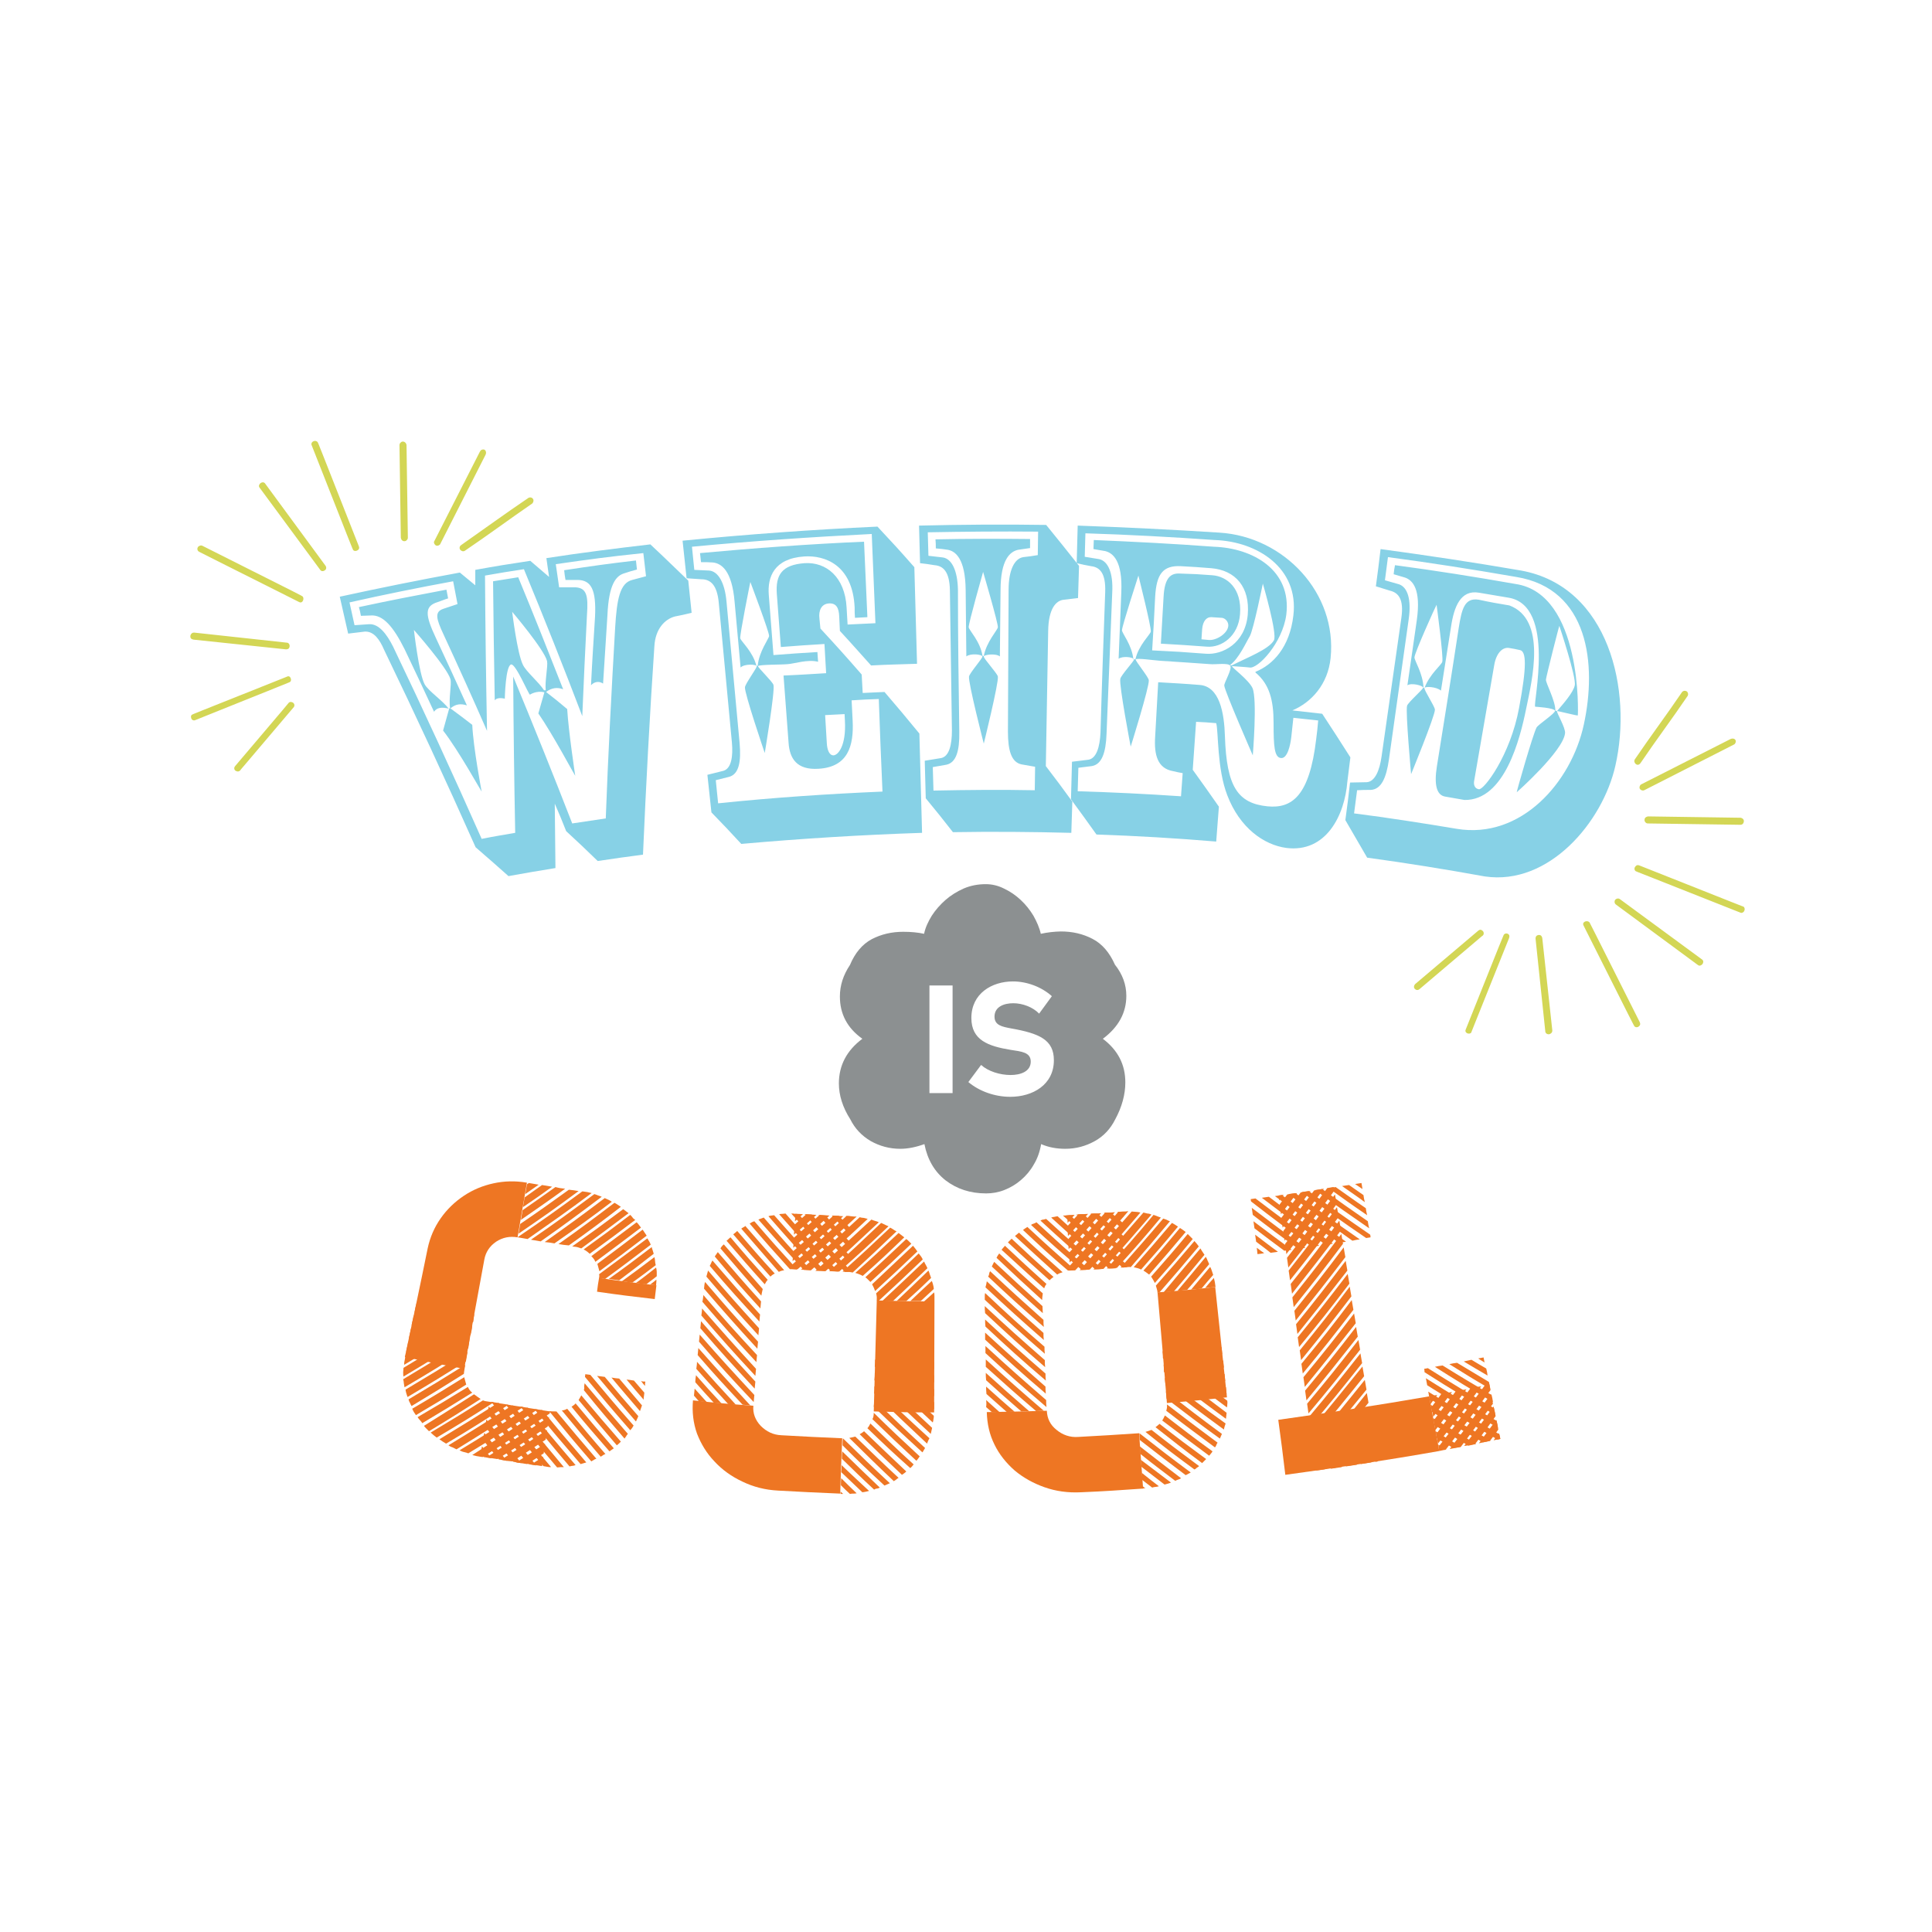 <?xml version="1.0" encoding="utf-8"?>
<!-- Generator: Adobe Illustrator 22.1.0, SVG Export Plug-In . SVG Version: 6.00 Build 0)  -->
<svg version="1.1" id="wall_mural" xmlns="http://www.w3.org/2000/svg" xmlns:xlink="http://www.w3.org/1999/xlink" x="0px" y="0px"
	 viewBox="0 0 576 576" style="enable-background:new 0 0 576 576;" xml:space="preserve">
<style type="text/css">
	.st0{opacity:0.5;}
	.st1{fill:#BAAFAB;}
	.st2{fill:#EE7623;}
	.st3{fill:#8C9091;}
	.st4{fill:#D3D655;}
	.st5{fill:none;stroke:#8C9091;stroke-miterlimit:10;}
	.st6{fill:#87D1E6;}
	.st7{fill:#6BB1BA;}
	.st8{fill:#AFBC37;}
	.st9{fill:#8C9091;stroke:#D3D655;stroke-miterlimit:10;}
	.st10{fill:#FFFFFF;}
</style>
<g>
	<g>
		<path class="st6" d="M137.1,170.7c1.8,1.5,2.8,2.3,4.6,3.8c0-1.8,0-2.8,0-4.6c6.6-1.2,9.8-1.7,16.4-2.7c2.2,1.9,3.4,2.9,5.6,4.8
			c-0.3-2.2-0.5-3.3-0.8-5.6c10.3-1.6,20.7-2.9,31-4.1c4.6,4.3,6.8,6.5,11.3,10.8c0.4,3.8,0.6,5.8,1,9.6c-2,0.5-3,0.7-5,1.1
			c-3,0.8-5.8,3.7-6.1,8.8c-1.4,20.7-2.5,41.5-3.4,62.2c-5.4,0.7-8.1,1.1-13.5,1.9c-3.7-3.6-5.6-5.4-9.4-8.9c-1.3-3.3-2-5-3.4-8.2
			c0.1,7.7,0.1,11.5,0.2,19.2c-5.6,0.9-8.4,1.4-14,2.4c-3.9-3.5-5.9-5.2-9.8-8.6c-8.8-19.8-17.9-39.4-27.3-58.9
			c-1.3-3-3-5.5-5.7-5.4c-2,0.2-3,0.4-5,0.6c-1-4.4-1.5-6.6-2.5-11C113.2,175.3,125.1,172.9,137.1,170.7z M165.7,168.2
			c0.4,2.8,0.6,4.1,1,6.9c1.7,0,2.6,0,4.3,0c4-0.1,4.4,2.5,4,8.2c-0.5,10.1-1,20.1-1.4,30.2c-5.6-14.7-11.4-29.3-17.4-43.8
			c-4.7,0.7-7,1.1-11.6,1.9c0.1,15.4,0.3,30.9,0.6,46.3c-4.2-9.6-8.5-19.1-12.9-28.6c-2.3-4.9-2.8-6.9-0.1-7.8
			c1.7-0.6,2.5-0.8,4.2-1.4c-0.5-2.7-0.8-4.1-1.3-6.8c-10.3,1.9-20.7,4-30.9,6.3c0.6,2.7,0.9,4.1,1.5,6.8c1.7-0.1,2.6-0.2,4.3-0.3
			c2.9-0.2,5.3,2.9,7.2,6.7c9.1,19,17.9,38.1,26.4,57.3c4-0.8,6-1.1,10-1.8c-0.3-15.5-0.5-31.1-0.6-46.6c6,14.5,11.9,29.1,17.6,43.8
			c4-0.6,6-0.9,10-1.5c0.7-19,1.7-37.9,2.8-56.9c0.5-8.4,1.4-13.3,5.1-14.2c1.6-0.4,2.5-0.7,4.1-1.1c-0.3-2.8-0.5-4.2-0.8-6.9
			C181.3,166,176.1,166.7,165.7,168.2z M133.1,175.8c0.2,1.1,0.3,1.6,0.5,2.6c-1.3,0.4-1.9,0.7-3.1,1.1c-3.9,1.2-3.9,3.6-0.5,10.8
			c3.7,8,5.6,12,9.2,20c-1.9-0.6-3.4-0.4-4.9,0.9c2.6,1.9,3.9,2.9,6.5,4.9c0.3,6.8,2.8,19.9,2.8,19.9c-0.1,0-6.9-12.3-11.5-18.2
			c0.7-2.6,1.1-3.9,1.8-6.5c-2.3-0.6-3.7-0.3-4.5,0.9c-3.5-7.5-5.2-11.2-8.8-18.7c-3.3-6.6-6.4-10.3-10.1-10c-1.2,0-1.7,0.1-2.9,0.1
			c-0.2-1.1-0.3-1.6-0.6-2.6C117.3,178.8,122.6,177.8,133.1,175.8z M134.2,211.2c-0.5-2.8,0.5-7.1,0.1-8.7
			c-1-3.5-10.9-14.7-10.9-14.7s1.5,13.1,3.2,16.2c1.1,2,5.3,4.8,7.2,7.3C133.9,211.2,134,211.2,134.2,211.2z M154.5,172.1
			c4.6,11.1,9,22.2,13.4,33.4c-1.8-0.7-3.5-0.4-5.1,0.8c2.6,2,3.8,3,6.3,5.1c0.4,6.7,2.4,19.9,2.4,19.9c-0.1,0-6.7-12.4-11-18.6
			c0.7-2.5,1.1-3.8,1.8-6.3c-2.4-0.6-4.3,0.7-4.3,0.7c-0.4,0-4.2-9.2-5.6-9c-1.7,0.3-1.9,10.2-1.9,10.2c-0.1,0-2.2-0.6-3,0.5
			c-0.2-11.8-0.4-23.7-0.5-35.5C150,172.8,151.5,172.6,154.5,172.1z M162.7,205.8c-0.3-2.8,0.7-7.1,0.4-8.7
			c-0.8-3.4-10.4-14.7-10.4-14.7s1.5,12.4,3.2,15.8c1,2.1,4.7,5.1,6.3,7.6C162.4,205.8,162.5,205.8,162.7,205.8z M189.6,167.1
			c0.1,1.1,0.2,1.6,0.3,2.7c-1.5,0.4-2.2,0.6-3.7,1.1c-2.5,0.7-4.7,3.2-5.1,12.5c-0.5,8.2-0.8,12.2-1.3,20.4
			c-1.2-0.8-2.6-0.6-3.6,0.5c0.4-8.2,0.7-12.2,1.2-20.4c0.4-8.2-1.2-10.9-5.1-11c-1.5,0-2.2,0-3.7,0c-0.2-1.2-0.3-1.7-0.4-2.9
			C176.8,168.7,181.1,168.1,189.6,167.1z"/>
		<path class="st6" d="M209.1,172.7c-1.8-0.1-2.6-0.2-4.4-0.3c-0.5-4.5-0.7-6.7-1.2-11.2c19.3-1.9,38.7-3.3,58.1-4.2
			c4.5,4.8,6.7,7.2,11,12.1c0.3,9.6,0.5,19.2,0.8,28.8c-5.5,0.2-8.2,0.2-13.7,0.5c-3.7-4.1-5.5-6.2-9.3-10.3
			c-0.1-1.7-0.1-2.6-0.2-4.3c-0.1-2.6-0.9-4-3-3.9c-2.3,0.1-3.2,2.1-2.9,4.5c0.1,1.2,0.2,1.8,0.3,3c5,5.4,7.5,8.2,12.3,13.7
			c0.1,2.2,0.2,3.3,0.3,5.5c2.6-0.1,3.9-0.2,6.5-0.3c4.2,4.9,6.3,7.4,10.4,12.4c0.3,9.9,0.5,19.7,0.8,29.6
			c-18,0.6-35.9,1.7-53.9,3.3c-3.5-3.8-5.3-5.7-8.9-9.4c-0.5-4.5-0.7-6.7-1.2-11.2c1.9-0.5,2.9-0.7,4.8-1.2c2.3-0.7,2.9-4.2,2.5-8.5
			c-1.3-13.8-2.6-27.7-3.9-41.5C213.8,174.2,211.7,172.7,209.1,172.7z M246.3,200.7c-0.2-3.5-0.3-5.2-0.5-8.7
			c-5.2,0.3-7.8,0.5-13,0.9c-0.5-6.3-0.7-9.5-1.2-15.8c-0.4-5.6,1.4-8.7,8.3-9.2c6.4-0.4,12,4.1,12.5,13.2c0.1,2.1,0.2,3.1,0.3,5.1
			c3.3-0.2,5-0.2,8.3-0.4c-0.4-10.6-0.7-16-1.1-26.6c-17.9,0.9-35.7,2.1-53.6,3.8c0.3,2.8,0.4,4.2,0.7,6.9c1.8,0.1,2.6,0.1,4.4,0.2
			c2.7,0.2,4.7,3.6,5.2,9.3c1.3,14,2.6,28.1,3.9,42.1c0.5,5.6-0.2,9.3-3.1,10.1c-1.6,0.4-2.4,0.6-4,1c0.3,2.8,0.4,4.2,0.7,6.9
			c16.3-1.7,32.6-2.8,49-3.5c-0.5-11-0.7-16.6-1.1-27.6c-3.2,0.1-4.9,0.2-8.1,0.4c0.1,2.4,0.2,3.6,0.3,6c0.4,7.6-1.4,13.9-10.2,14.4
			c-6.4,0.4-8.6-3-8.9-7.8c-0.6-8-0.9-12-1.5-20C238.6,201.2,241.1,201,246.3,200.7z M257.6,161.5c0.4,9,0.6,13.5,1,22.5
			c-1.5,0.1-2.2,0.1-3.7,0.2c-0.1-1.2-0.1-1.8-0.1-3.1c-0.6-12.7-8.9-15.6-15-15.2c-9.1,0.6-11,6.2-10.6,11.4
			c0.6,7.2,0.8,10.8,1.4,18c5.2-0.4,7.9-0.6,13.1-0.9c0.1,1.2,0.1,1.8,0.2,2.9c-3.1-0.8-7.2,0.6-9,0.7c-1.9,0.2-8.7,0.1-8.9,0.6
			c-0.1,0.4,4.4,4.7,4.6,5.6c0.5,1.8-2.6,20.3-2.6,20.3s-6.1-17.9-5.9-19.6c0.1-1.1,3.7-5.9,3.5-6.3c-0.3-0.6-3.7-0.7-4.8,0.4
			c-0.7-7.9-1.1-11.8-1.8-19.7c-0.8-9.2-3.9-11.3-6.4-11.6c-1.4-0.1-2.1-0.1-3.6-0.1c-0.1-1.1-0.2-1.6-0.3-2.7
			C225,163.4,241.3,162.2,257.6,161.5z M225.9,198.5c0.4-4.3,3.3-8,3.4-8.9c0-1.3-5.6-16.1-5.6-16.1s-3.2,15.8-3,16.8
			c0.2,0.9,3.8,4,4.8,8.2C225.7,198.5,225.8,198.5,225.9,198.5z M246.5,221.5c0.1,2,0.7,3.7,2,3.7c1.5-0.1,3.8-3.1,3.4-10.3
			c0-0.8-0.1-1.2-0.1-2c-2.3,0.1-3.5,0.2-5.8,0.3C246.2,216.6,246.3,218.2,246.5,221.5z"/>
		<path class="st6" d="M283.2,176c-0.1-5.6-2-7.3-4.6-7.5c-1.7-0.3-2.6-0.4-4.3-0.6c-0.1-4.5-0.2-6.7-0.3-11.2
			c12.6-0.3,25.3-0.4,37.9-0.2c4,4.9,5.9,7.3,9.8,12.2c-0.1,3.9-0.2,5.8-0.3,9.6c-1.7,0.2-2.5,0.3-4.2,0.5c-2.4,0.2-4.6,2.7-4.7,9.3
			c-0.2,13.4-0.5,26.9-0.7,40.3c3.2,4.2,4.8,6.3,7.9,10.6c-0.1,3.7-0.2,5.6-0.3,9.3c-11.8-0.3-23.5-0.4-35.3-0.2
			c-3.2-4.1-4.8-6.1-8.1-10.1c-0.1-4.5-0.2-6.7-0.3-11.2c2-0.3,2.9-0.5,4.9-0.8c2.4-0.5,3.2-4,3.2-8.2
			C283.6,203.8,283.4,189.9,283.2,176z M286,218.2c0.1,5.6-0.9,9.2-3.9,9.8c-1.6,0.3-2.4,0.4-4,0.7c0.1,2.8,0.1,4.2,0.2,7
			c10.1-0.2,20.1-0.3,30.2-0.1c0-2.8,0.1-4.2,0.1-7c-1.6-0.3-2.4-0.4-4-0.7c-3.1-0.6-4.1-4.2-4.1-9.8c0.1-14.1,0.1-28.2,0.2-42.3
			c0-5.7,1.7-9.3,4.4-9.7c1.7-0.2,2.6-0.3,4.3-0.6c0-2.8,0.1-4.2,0.1-7c-11-0.1-21.9,0-32.9,0.2c0.1,2.8,0.1,4.2,0.2,7
			c1.7,0.2,2.6,0.3,4.3,0.5c2.7,0.4,4.4,4,4.5,9.7C285.6,190.1,285.8,204.2,286,218.2z M298.1,195.7c-1.3-1-4.7-0.5-4.8,0
			c-0.2,0.5,4,5,4.2,6c0.3,1.8-4.2,20-4.2,20s-4.7-18.3-4.4-20c0.2-1.1,4.2-5.6,4-6c-0.2-0.6-3.5-1-4.8,0
			c-0.1-7.9-0.1-11.9-0.2-19.8c-0.1-9.3-3-11.6-5.4-12c-1.4-0.2-2.1-0.3-3.5-0.4c0-1.1,0-1.6-0.1-2.7c9.4-0.2,18.8-0.2,28.2-0.1
			c0,1.1,0,1.6,0,2.7c-1.4,0.2-2.1,0.3-3.5,0.5c-2.4,0.5-5.3,2.8-5.3,12.1C298.2,183.8,298.2,187.8,298.1,195.7z M293.3,195.6
			c0.8-4.3,4.1-7.7,4.2-8.6c0.1-1.2-4.4-16.5-4.4-16.5s-4.4,15.5-4.3,16.5c0.1,0.9,3.5,4.3,4.1,8.5
			C293.1,195.6,293.1,195.6,293.3,195.6z"/>
		<path class="st6" d="M329.5,176.5c0.2-5.6-1.6-7.4-4.2-7.7c-1.7-0.3-2.6-0.5-4.3-0.9c0.1-4.5,0.2-6.7,0.3-11.2
			c14.1,0.5,28.2,1.2,42.3,2.1c19.2,1.2,35.1,18,33.1,37.4c-0.8,7.8-5.7,13.2-11.4,15.6c3.6,0.4,5.3,0.6,8.9,1
			c3.4,5.2,5.1,7.8,8.4,13c-0.4,2.9-0.5,4.3-0.9,7.2c-0.8,10.2-6.4,21.3-18.2,19.8c-6.7-0.9-13.9-6-17.6-15.7
			c-3.1-8-2.6-19-3.3-21.5c-2.4-0.2-3.6-0.3-6-0.4c-0.4,5.7-0.6,8.6-1,14.3c3.2,4.4,4.7,6.6,7.8,11c-0.3,4.1-0.5,6.2-0.8,10.4
			c-11.9-1-23.8-1.7-35.7-2.1c-3-4.2-4.5-6.3-7.6-10.5c0.1-4.5,0.2-6.7,0.3-11.2c2-0.2,3-0.4,4.9-0.6c2.4-0.4,3.4-3.8,3.6-8.1
			C328.5,204.2,329,190.4,329.5,176.5z M357.6,204.2c6,0.4,7.4,8.3,7.6,15.4c0.5,14.9,3.8,19.9,12.7,20.8c7.3,0.7,12.5-3.1,14.5-20
			c0.3-2.2,0.4-3.4,0.6-5.6c-3-0.3-4.5-0.5-7.4-0.8c-0.2,2.2-0.4,3.4-0.6,5.6c-0.3,2.7-1.2,6.6-3.1,6.4c-2-0.2-2.2-3.6-2.2-10.5
			c0-6.7-1.2-11.5-5.4-15c0-0.1,0-0.1,0-0.2c5.2-2.1,10.2-7.3,11.3-16.8c1.7-14.1-10.7-22.1-23.5-22.5c-12.8-0.9-25.6-1.6-38.5-2
			c-0.1,2.8-0.1,4.2-0.2,7c1.7,0.3,2.6,0.4,4.3,0.7c2.7,0.6,4.2,4.2,3.9,9.9c-0.6,14.1-1.1,28.2-1.7,42.2c-0.2,5.6-1.4,9.1-4.4,9.6
			c-1.6,0.2-2.4,0.3-4,0.5c-0.1,2.8-0.1,4.2-0.2,7c10.3,0.3,20.5,0.8,30.8,1.5c0.2-2.8,0.3-4.2,0.5-6.9c-1.1-0.2-1.7-0.3-2.9-0.6
			c-4.5-0.8-5.7-4.7-5.3-10.4c0.4-6.4,0.5-9.7,0.9-16.1C350.3,203.7,352.7,203.8,357.6,204.2z M361.9,163c11.7,0.4,23.2,7,21.6,20.2
			c-1.1,8.5-8.6,16.4-11,15.8c-0.6-0.1-5.2-0.4-5.2-0.4c-0.1,0.4,4.9,4,6.1,6.5c1.5,3.3,0.1,20.1,0.1,20.1s-8.4-19.2-8.5-20.8
			c-0.1-0.8,2.4-4.9,1.8-5.9s-4.5-0.3-6.1-0.5c-1.6-0.1-5.6-0.4-7.2-0.5c-1.7-0.1-5.9-0.4-7.6-0.5s-7.1-0.9-7.3-0.4
			c-0.2,0.4,3.8,5.2,3.9,6.2c0.2,1.9-5.4,19.8-5.4,19.8s-3.5-18.3-3.1-20.2c0.2-1.1,4.2-5.4,4.1-5.8c-0.2-0.7-3.4-1.1-4.6-0.2
			c0.3-7.9,0.5-11.9,0.8-19.8c0.4-9.3-2.4-11.7-4.8-12.3c-1.4-0.2-2.1-0.4-3.5-0.6c0-1.1,0.1-1.6,0.1-2.7
			C338,161.5,349.9,162.1,361.9,163z M338.5,196.6c0.9-4.2,4.5-7.5,4.6-8.3c0.2-1.2-3.7-16.7-3.7-16.7s-4.9,15.1-4.9,16.3
			c0,0.9,3,4.4,3.4,8.7C338.1,196.5,338.2,196.5,338.5,196.6z M352.1,168.8c-5.5-0.3-7.3,2.5-7.7,9c-0.3,6.4-0.5,9.7-0.9,16.1
			c6.4,0.3,9.6,0.5,16,1c4.9,0.4,11.7-3,12.5-11.6c0.7-8.2-3.6-13.3-10.9-13.9C357.5,169.1,355.7,169,352.1,168.8z M361.4,171.5
			c4.4,0.3,8.9,3.9,8.3,11.6c-0.5,6.6-5.5,10-9.8,9.7c-5.5-0.4-8.3-0.6-13.8-0.9c0.3-5.6,0.5-8.3,0.8-13.9c0.3-5.9,2.2-7.2,5-7
			C355.7,171.1,357.6,171.2,361.4,171.5z M361.2,184c-1.5-0.1-2.6,1.2-2.8,3.6c-0.1,1.2-0.1,1.8-0.2,3c0.9,0.1,1.3,0.1,2.2,0.2
			c2.2,0.2,5.6-1.9,5.8-4.2c0.1-1.2-0.9-2.3-1.9-2.4C363,184.1,362.4,184.1,361.2,184z M367.2,198.4c4.5-2.3,11.1-4.8,12.6-7.5
			c1.1-1.9-3.3-16.9-3.3-16.9s-2.8,13.8-3.9,15.7c-1.1,1.8-3.2,6.6-5.9,8.6C366.9,198.4,367,198.4,367.2,198.4z"/>
		<path class="st6" d="M417.8,184.2c0.8-5.6-0.9-7.5-3.4-8.1c-1.7-0.5-2.5-0.8-4.2-1.3c0.6-4.5,0.9-6.7,1.4-11.1
			c14,1.9,28,4,41.9,6.4c26.3,4.8,33.2,35.9,28.1,58.2c-3.8,16.8-19.8,35.8-38.9,33c-11.6-2.1-23.3-4-35.1-5.6
			c-2.6-4.5-3.9-6.7-6.5-11.2c0.6-4.5,0.9-6.7,1.4-11.2c2,0,3-0.1,5-0.1c2.4-0.2,3.8-3.4,4.4-7.7C413.9,211.7,415.8,198,417.8,184.2
			z M414.1,226.4c-0.8,5.6-2.3,8.9-5.4,9.1c-1.6,0-2.5,0-4.1,0.1c-0.4,2.8-0.5,4.1-0.9,6.9c10.2,1.3,20.4,2.9,30.6,4.6
			c19.2,3.2,34.2-13.9,37.9-31.1c3.9-17.9,1.5-40.5-20.2-44c-12.7-2.2-25.4-4.2-38.2-5.9c-0.4,2.8-0.5,4.1-0.9,6.9
			c1.7,0.5,2.5,0.7,4.2,1.2c2.6,0.9,3.7,4.6,2.9,10.3C418,198.5,416.1,212.4,414.1,226.4z M422.4,184.9c1.3-9.2-1.2-11.9-3.5-12.7
			c-1.4-0.4-2.1-0.6-3.4-1c0.1-1.1,0.2-1.6,0.4-2.7c12,1.6,24,3.5,35.9,5.6c20,2.9,18.7,39.2,18.6,39.2c-0.3,0.1-6.1-1.4-6.2-1.3
			c-0.2,0.4,2.6,5,2.4,6.6c-0.6,5.4-14.4,17.6-14.4,17.6c-0.1-0.1,4.8-17.2,5.9-19.3c0.5-0.9,5.7-4.3,5.5-5
			c-0.3-0.9-5.9-1.2-5.9-1.2c-0.8-0.7,6.3-30.1-7.9-32.5c-3.5-0.6-5.3-0.9-8.9-1.5c-5.4-0.9-7.4,4.1-8.3,10.2
			c-1.2,7.6-1.8,11.4-3,19c-1.4-1.2-4.7-1.3-4.9-0.8c-0.3,0.5,3.1,5.5,3.1,6.5c0,1.9-7.1,19.2-7.1,19.2s-1.7-18.6-1.2-20.4
			c0.4-1.1,4.8-4.9,4.8-5.4c-0.1-0.6-3.4-1.5-4.7-0.7C420.7,196.6,421.3,192.7,422.4,184.9z M424.7,205.1c1.5-4.1,5.1-6.9,5.3-7.8
			c0.4-1.3-1.7-17-1.7-17c-0.1,0-6.6,14.4-6.6,15.7c0,1,2.5,4.7,2.7,9C424.4,205.1,424.5,205.1,424.7,205.1z M450,180.5
			c11.2,4.2,6.8,22.1,5,30.8c-1.8,8.9-6.4,27.4-18.4,27.2c-2.3-0.4-3.4-0.6-5.7-1c-2.6-0.4-3.4-3.5-2.5-9.1
			c2.2-13.7,4.4-27.4,6.5-41.2c0.9-5.6,1.7-9.1,6-8.4C444.6,179.6,446.4,179.9,450,180.5z M450,193.2c-2-0.4-3.9,1.5-4.5,5
			c-2,11.5-4,23-6,34.6c-0.2,1.1,0.1,2.3,1.4,2.5c1.5,0.3,9.4-10.1,12-24.3c2.3-12.3,2.2-16.9,0.2-17.2
			C451.8,193.5,451.2,193.4,450,193.2z M464.2,212c1.9-2.2,4.9-5.6,5.3-7.7c0.5-2.4-4.6-17.7-4.6-17.7c-0.1,0-3.9,15-4,16
			s2.9,6.4,2.8,9.3C463.8,211.9,463.9,211.9,464.2,212z"/>
	</g>
</g>
<g>
	<g>
		<g>
			<path class="st2" d="M145.7,419.3c5.6,7.1,8.4,10.6,14.2,17.6c-0.9-0.1-1.4-0.2-2.4-0.4c-5-6-7.4-9.1-12.2-15.2
				C145.5,420.5,145.6,420.1,145.7,419.3z M145,423.2c4.1,5.2,6.2,7.8,10.4,13c-0.9-0.1-1.4-0.2-2.4-0.4c-3.4-4.2-5.1-6.3-8.4-10.5
				C144.8,424.5,144.9,424.1,145,423.2z M144.4,427.2c2.6,3.3,4,5,6.7,8.3c-0.9-0.2-1.4-0.2-2.4-0.4c-1.9-2.3-2.8-3.5-4.7-5.8
				C144.1,428.4,144.2,428,144.4,427.2z M143.7,431.2c1.1,1.4,1.7,2.2,2.9,3.6c-0.9-0.2-1.4-0.2-2.4-0.4c-0.4-0.4-0.5-0.7-0.9-1.1
				C143.5,432.4,143.5,432,143.7,431.2z M148.8,418.3c6,7.7,9.1,11.5,15.5,19.1c-0.5,0-0.8,0-1.2-0.1s-0.7-0.1-1.1-0.2
				c-6.4-7.6-9.5-11.5-15.6-19.2C147.4,418.1,147.9,418.2,148.8,418.3z M153.1,419.1c5.9,7.4,8.9,11,15,18.3c-0.8,0-1.2,0-2,0.1
				c-6.3-7.4-9.3-11.2-15.3-18.7C151.8,418.8,152.2,418.9,153.1,419.1z M157.4,419.7c5.5,6.9,8.4,10.3,14.2,17.1
				c-0.3,0.1-0.6,0.2-0.8,0.2c-0.3,0-0.6,0.1-1,0.2c-6-7.1-9-10.7-14.7-17.9C156,419.5,156.5,419.6,157.4,419.7z M161.7,420.4
				c5.1,6.3,7.8,9.4,13.1,15.6c-0.7,0.2-1,0.3-1.7,0.5c-5.6-6.5-8.4-9.8-13.8-16.4C160.4,420.2,160.8,420.3,161.7,420.4z
				 M163.9,420.7c0.4,0.1,1.1,0.1,2,0.1c4.7,5.7,7.1,8.5,11.9,14.1c-0.3,0.1-0.6,0.2-0.8,0.4c-0.3,0.1-0.5,0.3-0.7,0.4
				c-5.1-5.9-7.6-8.9-12.5-14.9C163.9,420.7,163.9,420.7,163.9,420.7z M167.5,420.5c0.5,0,1.1-0.2,1.6-0.5
				c4.5,5.4,6.7,8.1,11.4,13.5c-0.4,0.1-0.8,0.4-1.4,0.8C174.4,428.8,172.1,426.1,167.5,420.5z M170.4,419.4c0.6-0.4,1-0.7,1.2-1
				c4.5,5.4,6.8,8.1,11.4,13.4c-0.5,0.4-0.8,0.5-1.3,0.9C177.1,427.4,174.8,424.8,170.4,419.4z M172.5,417.4c0.3-0.5,0.6-1,0.8-1.4
				c4.7,5.6,7,8.3,11.8,13.8c-0.2,0.2-0.4,0.4-0.6,0.6c-0.2,0.2-0.4,0.3-0.6,0.5C179.3,425.5,177,422.8,172.5,417.4z M176,409.9
				c5.1,6.1,7.6,9.1,12.9,15.1c-0.2,0.4-0.5,0.9-1,1.4c-5.5-6.3-8.2-9.5-13.5-15.9c0-0.3,0.1-0.5,0.1-0.8
				C175.2,409.8,175.5,409.8,176,409.9z M174.3,412.4c5.1,6.1,7.7,9.1,12.9,15.1c-0.2,0.2-0.4,0.4-0.5,0.7c-0.2,0.2-0.3,0.4-0.5,0.7
				c-4.9-5.7-7.4-8.6-12.1-14.4c0-0.2,0-0.4,0.1-0.6C174.1,413.3,174.2,413,174.3,412.4z M180.3,410.5c3.9,4.7,5.9,7,10,11.7
				c-0.2,0.6-0.5,1.1-0.7,1.6c-4.7-5.4-7-8.1-11.6-13.6C179,410.3,179.4,410.4,180.3,410.5z M184.6,411c2.7,3.2,4.1,4.8,6.8,8
				c-0.2,0.7-0.4,1-0.6,1.7c-3.4-4-5.2-6-8.5-10C183.3,410.9,183.7,410.9,184.6,411z M189,411.6c1.2,1.4,1.8,2.1,3.1,3.6
				c0,0.4-0.1,0.6-0.1,0.9c-0.1,0.5-0.1,0.7-0.1,1.2c-2.1-2.4-3.1-3.6-5.1-6C187.6,411.4,188,411.4,189,411.6z M192.4,411.9
				c-0.1,0.5-0.1,0.8-0.1,1.3c-0.5-0.6-0.8-0.9-1.2-1.5C191.5,411.9,191.8,411.9,192.4,411.9z"/>
			<path class="st2" d="M209.9,384.2c0-0.4,0.1-0.7,0.1-1s0.1-0.6,0.2-1c6.2,7.2,9.3,10.8,15.8,17.8c-0.1,0.8-0.1,1.3-0.2,2.1
				C219.3,395,216.1,391.4,209.9,384.2z M209.7,386.1c6.2,7.2,9.4,10.8,16,17.9c-0.1,0.8-0.1,1.3-0.2,2.1c-6.6-7.1-9.8-10.7-16.1-18
				C209.6,387.3,209.6,386.9,209.7,386.1z M209.3,390.1c6.3,7.2,9.5,10.8,16.1,18c-0.1,0.8-0.1,1.3-0.2,2.1
				c-6.6-7.1-9.8-10.7-16.1-18C209.2,391.3,209.3,390.9,209.3,390.1z M209,393.9c6.3,7.3,9.6,10.8,16.2,18c-0.1,0.8-0.1,1.3-0.2,2.1
				c-6.6-7.1-9.9-10.7-16.2-18C208.9,395.2,208.9,394.8,209,393.9z M208.6,397.9c6.4,7.3,9.6,10.8,16.3,18c-0.1,0.8-0.1,1.3-0.2,2.1
				c-6.7-7.1-10-10.7-16.3-18C208.5,399.2,208.5,398.8,208.6,397.9z M208.2,401.9c6.1,6.9,9.2,10.3,15.5,17.1
				c-0.9-0.1-1.4-0.1-2.3-0.2c-5.5-5.9-8.2-8.8-13.4-14.8C208.1,403.2,208.1,402.8,208.2,401.9z M207.8,406
				c4.5,5.1,6.9,7.7,11.6,12.8c-0.9-0.1-1.4-0.1-2.3-0.2c-3.8-4.2-5.7-6.2-9.5-10.5C207.7,407.2,207.8,406.8,207.8,406z M207.5,410
				c3,3.4,4.5,5.1,7.6,8.4c-0.9-0.1-1.4-0.1-2.3-0.2c-2.2-2.4-3.3-3.6-5.5-6.1C207.3,411.2,207.4,410.8,207.5,410z M207.1,414
				c1.4,1.6,2.2,2.4,3.6,4c-0.9-0.1-1.4-0.1-2.3-0.2c-0.6-0.7-0.9-1-1.5-1.7C207,415.2,207,414.8,207.1,414z M211.1,378.8
				c5.9,6.9,9,10.4,15.2,17.2c-0.1,0.8-0.1,1.3-0.2,2.1c-6.4-7-9.5-10.5-15.5-17.5C210.8,379.9,210.9,379.5,211.1,378.8z
				 M211.6,377.4c0.2-0.3,0.3-0.6,0.4-0.8c0.1-0.2,0.2-0.5,0.4-0.8c5.6,6.5,8.4,9.7,14.2,16.1c-0.1,0.8-0.1,1.3-0.2,2.1
				C220.4,387.5,217.4,384.2,211.6,377.4z M214,373.3c5.1,5.9,7.6,8.9,12.9,14.7c-0.1,0.8-0.1,1.3-0.2,2.1
				c-5.6-6.1-8.3-9.2-13.6-15.5C213.5,374.1,213.6,373.8,214,373.3z M214.8,372.2c0.2-0.4,0.5-0.8,1-1.2c4.6,5.3,6.9,8,11.6,13.3
				c-0.2,0.8-0.3,1.4-0.4,1.9v0.1C222,380.6,219.6,377.8,214.8,372.2z M216.6,369.9c0.2-0.1,0.4-0.3,0.6-0.5
				c0.2-0.2,0.4-0.4,0.6-0.5c4.3,5.1,6.6,7.7,11.1,12.7c-0.2,0.1-0.3,0.3-0.5,0.6c-0.1,0.2-0.3,0.5-0.4,0.7
				C223.3,377.7,221.1,375.1,216.6,369.9z M219.8,367c4.4,5.1,6.6,7.7,11.2,12.7c-0.3,0.1-0.8,0.4-1.3,0.9c-4.5-5-6.7-7.5-11.1-12.6
				C219.1,367.6,219.4,367.4,219.8,367z M221,366.3c0.2-0.1,0.4-0.3,0.6-0.4c0.3-0.1,0.5-0.3,0.6-0.4c4.6,5.3,6.9,7.9,11.6,13.2
				c-0.7,0.1-1.3,0.3-1.6,0.5C227.7,374,225.4,371.4,221,366.3z M223.5,364.8c0.3-0.2,0.7-0.5,1.4-0.7c5,5.8,7.6,8.7,12.8,14.4
				c-0.6,0-0.9-0.1-1.6-0.1c-0.2,0-0.4,0-0.6,0C230.6,373,228.2,370.3,223.5,364.8z M226.1,363.6c0.2-0.1,0.5-0.2,0.8-0.3
				c0.3-0.1,0.5-0.2,0.8-0.3c5.5,6.3,8.3,9.5,14.1,15.7c-0.9,0-1.3-0.1-2.2-0.1C234.1,372.6,231.4,369.6,226.1,363.6z M229.1,362.6
				c0.3-0.1,0.6-0.2,0.9-0.2c0.3,0,0.5-0.1,0.8-0.1c5.9,6.7,8.9,10,15.1,16.6c-0.9,0-1.3-0.1-2.2-0.1
				C237.7,372.4,234.8,369.1,229.1,362.6z M232.3,362c0.3-0.1,0.6-0.1,0.9-0.1c0.3,0,0.6-0.1,1-0.1c6.1,7,9.3,10.4,15.7,17.3
				c-0.9,0-1.3-0.1-2.2-0.1C241.4,372.3,238.4,368.9,232.3,362z M253.1,379.2c-0.5,0-0.7,0-1.2,0c-6.5-6.9-9.7-10.4-16-17.4
				c0.5,0,0.7,0,1.2,0.1c0.4,0,0.6,0,1,0.1c5.9,6.6,8.9,9.9,15.1,16.4C253.1,378.6,253.1,378.8,253.1,379.2z M253.2,376.4
				c-5.4-5.7-8.1-8.6-13.3-14.4c0.9,0,1.3,0.1,2.1,0.1c4.4,4.9,6.6,7.3,11.2,12.1C253.3,375.1,253.2,375.5,253.2,376.4z
				 M253.4,372.4c-3.8-4-5.7-6.1-9.4-10.1c0.9,0,1.3,0.1,2.1,0.1c2.9,3.2,4.4,4.8,7.3,7.9C253.4,371.1,253.4,371.5,253.4,372.4z
				 M253.5,368.3c-2.2-2.4-3.3-3.5-5.5-5.9c0.9,0,1.3,0.1,2.1,0.1c1.4,1.5,2.1,2.2,3.4,3.7C253.6,367.1,253.5,367.5,253.5,368.3z
				 M253.7,364.3c-0.6-0.7-1-1-1.6-1.7c0.7,0,1,0,1.7,0.1C253.7,363.3,253.7,363.7,253.7,364.3z M251.4,428.9
				c5.5,5.4,8.2,8,13.9,13.3c-0.6,0.3-1,0.4-1.6,0.7c-5.1-4.7-7.6-7.1-12.5-12c0-0.8,0-1.2,0.1-2
				C251.3,428.9,251.3,428.9,251.4,428.9z M251.1,432.7c4.4,4.3,6.7,6.5,11.2,10.8c-0.3,0.2-0.5,0.2-0.8,0.3c-0.3,0-0.6,0.1-0.9,0.3
				c-3.9-3.6-5.8-5.5-9.6-9.2C251,434,251,433.6,251.1,432.7z M250.9,436.8c3.2,3.1,4.9,4.6,8.2,7.7c-0.4,0.1-1.1,0.3-2,0.4
				c-2.5-2.4-3.8-3.6-6.3-6C250.9,438,250.9,437.6,250.9,436.8z M250.8,440.7c1.8,1.8,2.7,2.7,4.6,4.5c-0.4,0.1-0.7,0.1-1,0.1
				s-0.6,0-1,0.1c-1.1-1-1.6-1.5-2.7-2.6C250.7,441.9,250.7,441.5,250.8,440.7z M250.6,444.7c0.3,0.3,0.5,0.4,0.8,0.7
				c-0.3,0-0.5,0-0.8,0C250.6,445.1,250.6,445,250.6,444.7z M253.2,428.7c0.7-0.1,1.3-0.3,1.8-0.4c5.1,4.9,7.6,7.4,12.9,12.3
				c-0.3,0.2-0.5,0.3-0.7,0.5s-0.5,0.3-0.7,0.5C261,436.4,258.4,433.8,253.2,428.7z M256.3,427.6c0.5-0.3,1-0.6,1.3-0.9
				c5,4.8,7.5,7.2,12.6,12c-0.5,0.5-1,0.8-1.3,1C263.8,434.9,261.3,432.5,256.3,427.6z M258.6,425.8c0.3-0.3,0.6-0.8,0.9-1.4
				c5.1,4.9,7.6,7.4,12.9,12.2c-0.2,0.2-0.4,0.5-0.5,0.6c-0.2,0.2-0.4,0.4-0.5,0.5C266.1,433,263.6,430.6,258.6,425.8z M260.1,423.1
				c0.3-0.5,0.4-1.2,0.4-1.9c5.4,5.3,8.2,7.9,13.7,13c-0.2,0.2-0.3,0.5-0.5,0.7c-0.1,0.2-0.3,0.4-0.5,0.6
				C267.9,430.6,265.3,428.1,260.1,423.1z M260.9,405.3c6.9,6.8,10.4,10.2,17.5,16.8c0,0.4,0,0.7-0.1,1c0,0.3-0.1,0.6-0.2,1
				c-7.1-6.6-10.5-9.9-17.3-16.7C260.9,406.5,260.9,406.1,260.9,405.3z M260.8,409.3c6.7,6.6,10.1,9.9,17.1,16.4
				c-0.2,0.7-0.2,1.1-0.4,1.8c-6.8-6.3-10.2-9.5-16.8-16C260.8,410.6,260.8,410.1,260.8,409.3z M260.7,413.3
				c6.4,6.3,9.7,9.4,16.4,15.5c-0.2,0.3-0.3,0.6-0.4,0.8c-0.1,0.2-0.2,0.5-0.3,0.8c-6.4-6-9.6-9-15.8-15
				C260.7,414.6,260.7,414.1,260.7,413.3z M260.6,417.3c6,5.8,9,8.7,15.2,14.4c-0.4,0.6-0.6,1.1-0.8,1.3c-5.9-5.4-8.8-8.1-14.5-13.6
				C260.6,418.6,260.6,418.2,260.6,417.3z M264.2,404.4c5.6,5.5,8.5,8.3,14.3,13.7c0,0.9,0,1.3,0,2.1c-6.7-6.3-10-9.4-16.5-15.9
				C262.9,404.4,263.3,404.4,264.2,404.4z M268.4,404.5c4,3.9,6,5.8,10.1,9.7c0,0.9,0,1.3,0,2.1c-5-4.7-7.5-7.1-12.4-11.9
				C267,404.5,267.5,404.5,268.4,404.5z M272.6,404.5c2.3,2.2,3.5,3.4,5.9,5.6c0,0.9,0,1.3,0,2.1c-3.3-3.1-4.9-4.6-8.1-7.8
				C271.3,404.5,271.7,404.5,272.6,404.5z M278.5,406.1c0,0.9,0,1.3,0,2.1c-1.6-1.5-2.3-2.2-3.9-3.7c0.9,0,1.4,0,2.3,0
				C277.5,405.2,277.9,405.5,278.5,406.1z"/>
			<path class="st2" d="M293.6,387.5c0-0.4,0-0.7,0-1s0-0.6,0.1-1c6.9,6.5,10.4,9.7,17.7,16c0,0.9,0,1.3,0.1,2.1
				C304.1,397.2,300.6,394,293.6,387.5z M293.6,389.4c7,6.5,10.6,9.7,17.9,16.1c0,0.9,0,1.3,0.1,2.1c-7.3-6.3-10.9-9.6-17.9-16.1
				C293.6,390.6,293.6,390.2,293.6,389.4z M293.7,393.4c7,6.5,10.6,9.7,18,16.1c0,0.9,0,1.3,0.1,2.1c-7.4-6.3-11-9.6-18-16.1
				C293.7,394.7,293.7,394.2,293.7,393.4z M293.7,397.3c7.1,6.5,10.7,9.7,18,16.1c0,0.9,0,1.3,0.1,2.1c-7.4-6.3-11-9.6-18.1-16.1
				C293.7,398.6,293.7,398.1,293.7,397.3z M293.8,401.3c7.1,6.5,10.7,9.7,18.1,16.1c0,0.9,0,1.3,0.1,2.1
				c-7.4-6.3-11.1-9.6-18.2-16.1C293.8,402.6,293.8,402.1,293.8,401.3z M293.9,405.3c6.8,6.2,10.2,9.2,17.3,15.3
				c-0.9,0-1.4,0.1-2.3,0.1c-6.1-5.2-9.1-7.9-15-13.2C293.9,406.6,293.9,406.2,293.9,405.3z M293.9,409.3c5.1,4.6,7.7,6.9,12.9,11.4
				c-0.9,0-1.4,0-2.3,0.1c-4.3-3.7-6.4-5.6-10.5-9.3C293.9,410.6,293.9,410.2,293.9,409.3z M294,413.4c3.4,3,5,4.5,8.5,7.5
				c-0.9,0-1.4,0-2.3,0.1c-2.5-2.2-3.7-3.3-6.1-5.4C294,414.6,294,414.2,294,413.4z M294,417.4c1.6,1.4,2.4,2.2,4,3.6
				c-0.9,0-1.4,0-2.3,0c-0.7-0.6-1-0.9-1.7-1.5C294.1,418.7,294.1,418.2,294,417.4z M294.2,382c6.6,6.2,10,9.3,16.9,15.4
				c0,0.9,0,1.3,0.1,2.1c-7.1-6.2-10.6-9.4-17.4-15.7C294,383.1,294.1,382.7,294.2,382z M294.6,380.6c0.2-0.3,0.3-0.6,0.3-0.8
				c0-0.2,0.1-0.5,0.3-0.8c6.2,5.8,9.4,8.7,15.9,14.5c0,0.9,0,1.3,0.1,2.1C304.3,389.6,301,386.6,294.6,380.6z M296.4,376.2
				c5.7,5.3,8.6,8,14.4,13.2c0,0.9,0.1,1.3,0.1,2.1c-6.2-5.5-9.2-8.3-15.2-13.9C296,377,296.1,376.7,296.4,376.2z M297.1,375
				c0.2-0.4,0.4-0.8,0.8-1.3c5.1,4.8,7.7,7.2,13,11.9c-0.1,0.8-0.2,1.4-0.2,1.9v0.1C305.2,382.6,302.5,380.1,297.1,375z
				 M298.6,372.6c0.2-0.2,0.3-0.4,0.5-0.6s0.4-0.4,0.5-0.6c4.9,4.6,7.4,6.9,12.4,11.4c-0.2,0.2-0.3,0.4-0.4,0.6s-0.2,0.5-0.3,0.7
				C306.2,379.6,303.7,377.2,298.6,372.6z M301.6,369.3c4.9,4.6,7.4,6.9,12.5,11.4c-0.3,0.2-0.7,0.5-1.2,1c-5-4.5-7.5-6.7-12.4-11.3
				C300.9,370,301.1,369.8,301.6,369.3z M302.6,368.5c0.2-0.2,0.4-0.3,0.6-0.5s0.4-0.3,0.6-0.5c5.1,4.8,7.7,7.1,13,11.8
				c-0.7,0.2-1.2,0.4-1.6,0.7C310.1,375.4,307.6,373.1,302.6,368.5z M305,366.7c0.2-0.2,0.7-0.5,1.3-0.9c5.6,5.2,8.5,7.8,14.3,12.9
				c-0.6,0-0.9,0-1.6,0.1c-0.2,0-0.4,0-0.6,0C312.9,374.1,310.2,371.6,305,366.7z M307.4,365.2c0.2-0.2,0.5-0.3,0.8-0.4
				s0.5-0.2,0.8-0.4c6.2,5.7,9.3,8.5,15.7,14.1c-0.9,0.1-1.3,0.1-2.2,0.1C316.3,373.3,313.3,370.7,307.4,365.2z M310.2,363.9
				c0.3-0.2,0.6-0.3,0.9-0.3c0.3-0.1,0.5-0.1,0.8-0.2c6.6,6,9.9,9,16.8,14.9c-0.9,0.1-1.3,0.1-2.2,0.1
				C319.9,372.7,316.6,369.8,310.2,363.9z M313.4,363c0.3-0.1,0.6-0.2,0.9-0.2c0.3-0.1,0.6-0.1,1-0.2c6.9,6.3,10.4,9.4,17.5,15.5
				c-0.9,0.1-1.3,0.1-2.2,0.1C323.6,372.2,320.1,369.1,313.4,363z M335.9,377.8c-0.5,0-0.7,0.1-1.2,0.1c-7.3-6.1-10.8-9.2-17.8-15.5
				c0.5,0,0.7,0,1.2-0.1c0.4,0,0.6,0,0.9,0c6.6,5.9,9.9,8.8,16.8,14.6C335.9,377.2,335.9,377.4,335.9,377.8z M335.7,374.9
				c-6-5.1-9-7.6-14.8-12.8c0.9,0,1.3-0.1,2.1-0.1c4.9,4.4,7.4,6.5,12.5,10.8C335.7,373.7,335.7,374.1,335.7,374.9z M335.5,370.9
				c-4.2-3.6-6.3-5.4-10.4-9c0.9-0.1,1.3-0.1,2.1-0.1c3.2,2.8,4.9,4.2,8.1,7C335.4,369.7,335.4,370.1,335.5,370.9z M335.2,366.9
				c-2.5-2.1-3.7-3.2-6.1-5.3c0.9-0.1,1.3-0.1,2.1-0.1c1.5,1.3,2.3,2,3.8,3.3C335.1,365.7,335.1,366.1,335.2,366.9z M334.9,362.9
				c-0.7-0.6-1.1-0.9-1.8-1.5c0.7,0,1-0.1,1.7-0.1C334.8,361.9,334.8,362.3,334.9,362.9z M339.7,427.3c6,4.7,9.1,7.1,15.3,11.7
				c-0.6,0.3-0.9,0.5-1.5,0.8c-5.6-4.2-8.3-6.3-13.7-10.5C339.7,428.5,339.7,428.1,339.7,427.3C339.6,427.3,339.6,427.3,339.7,427.3
				z M339.8,431.2c4.9,3.8,7.3,5.7,12.3,9.5c-0.2,0.2-0.5,0.3-0.8,0.4s-0.6,0.2-0.9,0.4c-4.2-3.2-6.4-4.8-10.5-8.1
				C339.9,432.5,339.9,432.1,339.8,431.2z M340.1,435.2c3.6,2.7,5.4,4.1,9,6.8c-0.4,0.2-1.1,0.4-1.9,0.6c-2.8-2.1-4.1-3.2-6.9-5.3
				C340.2,436.5,340.2,436.1,340.1,435.2z M340.4,439.1c2,1.6,3,2.4,5.1,4c-0.3,0.1-0.7,0.2-1,0.2s-0.6,0.1-1,0.2
				c-1.2-0.9-1.8-1.4-3-2.3C340.5,440.4,340.5,440,340.4,439.1z M340.7,443.1c0.3,0.3,0.5,0.4,0.8,0.6c-0.3,0-0.5,0-0.8,0.1
				C340.7,443.5,340.7,443.4,340.7,443.1z M341.5,426.9c0.7-0.2,1.3-0.4,1.8-0.6c5.6,4.4,8.4,6.5,14.2,10.8
				c-0.2,0.2-0.5,0.4-0.7,0.5c-0.2,0.2-0.4,0.4-0.7,0.5C350.1,433.7,347.2,431.5,341.5,426.9z M344.5,425.5c0.5-0.4,0.9-0.7,1.2-1
				c5.5,4.3,8.3,6.4,13.9,10.5c-0.5,0.5-0.9,0.9-1.2,1.2C352.7,432,350,429.8,344.5,425.5z M346.5,423.5c0.2-0.3,0.5-0.8,0.8-1.5
				c5.6,4.3,8.4,6.5,14.2,10.7c-0.2,0.3-0.3,0.5-0.5,0.7s-0.3,0.4-0.5,0.6C354.9,429.8,352,427.7,346.5,423.5z M347.7,420.6
				c0.2-0.6,0.3-1.2,0.2-1.9c6,4.6,9,6.9,15.1,11.4c-0.2,0.3-0.3,0.5-0.4,0.8c-0.1,0.2-0.2,0.5-0.4,0.6
				C356.4,427.2,353.4,425,347.7,420.6z M346.6,402.8c7.6,6,11.4,9,19.3,14.8c0,0.4,0.1,0.7,0,1c0,0.3,0,0.6-0.1,1
				c-7.8-5.8-11.6-8.7-19.1-14.7C346.7,404.1,346.7,403.7,346.6,402.8z M346.9,406.8c7.4,5.8,11.2,8.7,18.8,14.4
				c-0.1,0.7-0.1,1.1-0.2,1.8c-7.5-5.5-11.2-8.3-18.5-14C347,408.1,347,407.7,346.9,406.8z M347.3,410.8c7.1,5.5,10.7,8.3,18.1,13.6
				c-0.1,0.3-0.2,0.6-0.3,0.9c-0.1,0.2-0.1,0.5-0.2,0.9c-7.1-5.2-10.6-7.8-17.4-13.2C347.4,412.1,347.3,411.7,347.3,410.8z
				 M347.6,414.8c6.6,5.1,9.9,7.7,16.7,12.7c-0.3,0.7-0.5,1.1-0.6,1.4c-6.5-4.7-9.6-7.1-15.9-11.9
				C347.7,416.1,347.7,415.7,347.6,414.8z M349.8,401.6c6.2,4.9,9.3,7.3,15.7,12c0.1,0.8,0.1,1.3,0.2,2.1c-7.4-5.5-11-8.3-18.2-13.9
				C348.4,401.7,348.9,401.7,349.8,401.6z M353.9,401.2c4.4,3.4,6.6,5.1,11.2,8.5c0.1,0.8,0.1,1.3,0.2,2.1
				c-5.5-4.1-8.3-6.2-13.6-10.4C352.6,401.3,353,401.3,353.9,401.2z M358.2,400.8c2.6,2,3.9,3,6.5,4.9c0.1,0.8,0.1,1.3,0.2,2.1
				c-3.6-2.7-5.4-4.1-8.9-6.8C356.8,400.9,357.3,400.9,358.2,400.8z M364.2,401.7c0.1,0.8,0.1,1.3,0.2,2.1c-1.7-1.3-2.6-1.9-4.3-3.2
				c0.9-0.1,1.4-0.1,2.3-0.2C363.1,400.9,363.5,401.2,364.2,401.7z"/>
			<path class="st2" d="M372.9,357.5c0.6-0.1,0.9-0.1,1.4-0.2c7.5,5.7,11.3,8.5,19,14.1c-0.9,0.1-1.3,0.2-2.2,0.3
				c-7.4-5.3-11-8-18.1-13.5C372.9,357.9,372.9,357.8,372.9,357.5z M373.5,362.2c-0.1-0.8-0.2-1.3-0.3-2.1c6.3,4.8,9.5,7.2,16,11.9
				c-0.9,0.1-1.3,0.2-2.2,0.3C381.5,368.3,378.8,366.3,373.5,362.2z M374,366.2c-0.1-0.8-0.2-1.3-0.3-2.1c4.5,3.4,6.8,5.1,11.4,8.5
				c-0.9,0.1-1.3,0.2-2.2,0.3C379.3,370.2,377.5,368.9,374,366.2z M374.5,370.2c-0.1-0.8-0.2-1.3-0.3-2.1c2.7,2,4,3.1,6.8,5.1
				c-0.9,0.1-1.3,0.2-2.2,0.3C377.1,372.1,376.2,371.5,374.5,370.2z M374.9,373.9c-0.1-0.8-0.1-1.1-0.2-1.9c0.9,0.7,1.3,1,2.2,1.6
				C376.1,373.8,375.7,373.8,374.9,373.9z M376.2,357.1c0.9-0.1,1.3-0.2,2.1-0.3c7.5,5.7,11.3,8.5,19.1,14c-0.9,0.1-1.3,0.2-2.2,0.3
				C387.5,365.6,383.7,362.8,376.2,357.1z M380.1,356.6c0.9-0.1,1.3-0.2,2.1-0.3c7.5,5.6,11.3,8.4,19.1,13.9
				c-0.9,0.1-1.3,0.2-2.2,0.3C391.4,365,387.6,362.2,380.1,356.6z M384.1,356c0.8-0.1,1.3-0.2,2.1-0.3c7.6,5.6,11.4,8.4,19.2,13.8
				c-0.9,0.1-1.3,0.2-2.2,0.4C395.5,364.4,391.6,361.6,384.1,356z M388.1,355.4c0.8-0.1,1.3-0.2,2.1-0.3c7.2,5.3,10.9,7.9,18.3,13
				c0.1,0.3,0.1,0.5,0.1,0.8c-0.5,0.1-0.8,0.1-1.3,0.2C399.5,363.8,395.7,361,388.1,355.4z M392.1,354.8c0.8-0.1,1.3-0.2,2.1-0.3
				c5.4,3.9,8.1,5.8,13.6,9.6c0.1,0.8,0.2,1.3,0.4,2.1C401.7,361.7,398.5,359.5,392.1,354.8z M396.1,354.2c0.8-0.1,1.3-0.2,2.1-0.3
				c3.6,2.5,5.3,3.8,9,6.3c0.1,0.8,0.2,1.3,0.4,2.1C402.9,359.1,400.7,357.5,396.1,354.2z M400.1,353.6c0.8-0.1,1.3-0.2,2.1-0.3
				c1.7,1.2,2.6,1.8,4.3,3c0.1,0.8,0.2,1.3,0.4,2.1C404.2,356.4,402.8,355.5,400.1,353.6z M406.2,354.5c-0.9-0.6-1.3-0.9-2.2-1.5
				c0.8-0.1,1.1-0.2,1.9-0.3C406,353.3,406.1,353.7,406.2,354.5z M424.6,408.1c0.5-0.1,0.7-0.1,1.1-0.2c7.8,4.9,11.7,7.3,19.7,11.9
				c0.2,0.8,0.3,1.3,0.4,2.1c-8.6-5-12.8-7.5-21.1-12.8C424.7,408.8,424.7,408.5,424.6,408.1z M425.5,413c-0.2-0.8-0.2-1.3-0.4-2.1
				c8.3,5.2,12.5,7.8,21.1,12.7c0.2,0.8,0.3,1.2,0.4,2.1C438.1,420.8,433.8,418.2,425.5,413z M426.2,417c-0.2-0.8-0.2-1.3-0.4-2.1
				c8.4,5.2,12.6,7.7,21.2,12.7c0.1,0.6,0.2,0.8,0.3,1.4c-0.3,0.1-0.5,0.1-0.8,0.2C438.3,424.4,434.2,421.9,426.2,417z M426.9,420.9
				c-0.2-0.8-0.2-1.3-0.4-2.1c7.1,4.4,10.7,6.5,17.9,10.7c-0.9,0.2-1.4,0.3-2.3,0.5C436,426.5,432.9,424.6,426.9,420.9z
				 M427.7,424.9c-0.2-0.8-0.2-1.3-0.4-2.1c5.1,3.1,7.6,4.6,12.8,7.7c-0.9,0.2-1.4,0.3-2.3,0.5C433.6,428.5,431.6,427.3,427.7,424.9
				z M428.4,428.8c-0.2-0.8-0.2-1.3-0.4-2.1c3,1.9,4.5,2.8,7.6,4.6c-0.9,0.2-1.4,0.3-2.3,0.4C431.3,430.6,430.3,430,428.4,428.8z
				 M429.1,432.6c-0.1-0.7-0.2-1.1-0.3-1.9c1,0.6,1.5,0.9,2.4,1.5C430.3,432.3,429.9,432.4,429.1,432.6z M427.8,407.5
				c0.9-0.2,1.4-0.3,2.3-0.4c5.8,3.6,8.7,5.3,14.6,8.8c0.2,0.8,0.3,1.3,0.4,2.1C438,413.9,434.6,411.8,427.8,407.5z M432.1,406.7
				c0.9-0.2,1.4-0.3,2.3-0.4c3.8,2.3,5.7,3.4,9.5,5.7c0.2,0.8,0.3,1.3,0.4,2.1C439.3,411.2,436.9,409.7,432.1,406.7z M436.4,405.9
				c0.9-0.2,1.4-0.3,2.3-0.5c1.7,1,2.6,1.6,4.4,2.6c0.2,0.8,0.3,1.3,0.4,2.1C440.6,408.4,439.2,407.6,436.4,405.9z M440.7,405
				c0.7-0.1,1-0.2,1.6-0.3c0.1,0.6,0.2,0.9,0.3,1.5C441.8,405.7,441.4,405.5,440.7,405z"/>
		</g>
		<g>
			<path class="st2" d="M141.1,394.1c-8.1,5.2-12.2,7.8-20.6,12.8c0-0.4,0-0.8,0.1-1.1c0.1-0.3,0.1-0.7,0.2-1.1
				c0.1-0.3,0.1-0.4,0.1-0.7c8-4.8,12-7.3,19.8-12.3c0.3,0.1,0.4,0.1,0.7,0.1C141.3,392.7,141.2,393.2,141.1,394.1z M139.7,391.5
				c-7.3,4.7-11.1,7-18.6,11.5c0.2-1.2,0.4-1.7,0.6-2.9c6-3.6,9-5.5,14.9-9.2C137.9,391.2,138.5,391.3,139.7,391.5z M135.5,390.7
				c-5.4,3.4-8.1,5.1-13.6,8.4c0.2-1.2,0.4-1.7,0.6-2.9c4-2.4,6-3.6,9.9-6.1C133.7,390.4,134.3,390.5,135.5,390.7z M131.3,389.9
				c-3.4,2.1-5.1,3.2-8.6,5.3c0.2-1.2,0.4-1.7,0.6-2.9c2-1.2,2.9-1.8,4.9-3C129.5,389.5,130.1,389.7,131.3,389.9z M127.1,389.1
				c-1.4,0.9-2.1,1.3-3.5,2.2c0.2-1.1,0.3-1.7,0.6-2.8C125.3,388.7,125.9,388.8,127.1,389.1z M140.3,398c-7.9,5.1-11.8,7.5-20,12.4
				c-0.1-0.4-0.1-0.9-0.1-1.3s0.1-0.8,0.1-1.3c8.3-5,12.4-7.5,20.5-12.8C140.7,396.3,140.6,396.8,140.3,398z M139.6,402
				c-7.5,4.7-11.3,7.1-19,11.6c-0.1-0.4-0.1-0.8-0.2-1.2c0-0.4-0.1-0.8-0.2-1.2c8-4.8,12-7.2,19.8-12.2
				C139.9,400.2,139.8,400.8,139.6,402z M138.9,405.9c-6.9,4.3-10.3,6.4-17.4,10.6c-0.3-0.8-0.5-1.5-0.6-2.2
				c7.5-4.5,11.2-6.7,18.5-11.3C139.2,404.2,139.1,404.8,138.9,405.9z M138.5,408.1c-0.1,0.7-0.2,1.2-0.2,1.5
				c-6.2,3.9-9.3,5.8-15.6,9.6c-0.2-0.4-0.4-0.7-0.5-1c-0.2-0.3-0.3-0.6-0.4-1c6.9-4.1,10.2-6.1,16.9-10.3
				C138.6,407.4,138.6,407.7,138.5,408.1z M138.4,410.6c0.1,0.4,0.2,0.8,0.3,1.1c0.1,0.3,0.2,0.7,0.3,1.1c-5.9,3.7-8.9,5.5-15,9.1
				c-0.2-0.3-0.4-0.6-0.6-0.9s-0.3-0.6-0.5-1C129.2,416.3,132.3,414.4,138.4,410.6z M139.5,413.5c0.1,0.3,0.3,0.6,0.5,0.9
				s0.5,0.6,0.8,0.8c-5.9,3.7-8.9,5.5-14.9,9.1c-0.2-0.3-0.4-0.6-0.7-0.9c-0.3-0.3-0.5-0.6-0.7-0.9
				C130.5,419,133.5,417.2,139.5,413.5z M141.3,415.7c0.4,0.2,0.7,0.5,1,0.7s0.6,0.4,1,0.7c-6.1,3.9-9.1,5.8-15.4,9.6
				c-0.3-0.3-0.6-0.6-0.8-0.8c-0.3-0.3-0.5-0.5-0.7-0.8C132.4,421.3,135.4,419.5,141.3,415.7z M147.2,418.1
				c-6.7,4.3-10.1,6.4-17,10.5c-0.3-0.2-0.6-0.5-0.9-0.7c-0.3-0.3-0.6-0.5-0.9-0.8c6.3-3.8,9.5-5.7,15.6-9.6c0.4,0.2,1,0.3,1.8,0.4
				C146.5,418,146.7,418,147.2,418.1z M151.6,418.8c-7.3,4.7-11,7.1-18.6,11.6c-0.7-0.4-1.3-0.8-2-1.3c7.1-4.3,10.5-6.4,17.4-10.8
				C149.7,418.5,150.3,418.6,151.6,418.8z M156,419.5c-7.8,5.1-11.8,7.6-19.9,12.6c-0.4-0.2-0.8-0.4-1.2-0.6
				c-0.4-0.1-0.8-0.3-1.2-0.6c7.7-4.7,11.5-7.1,19-11.9C154,419.2,154.7,419.3,156,419.5z M160.3,420.2c-8.1,5.4-12.3,8-20.7,13.1
				c-0.4-0.2-0.9-0.3-1.3-0.4c-0.5-0.1-0.9-0.3-1.3-0.5c8.2-5,12.2-7.5,20.1-12.7C158.4,419.9,159,420,160.3,420.2z M161.4,420.4
				c1,0.2,1.5,0.2,2.6,0.4c0,0.2-0.1,0.4-0.1,0.6c-7.9,5.3-11.9,7.9-20,13c-0.3,0-0.4-0.1-0.7-0.1c-0.4-0.1-0.8-0.1-1.2-0.2
				s-0.8-0.2-1.2-0.3C149.1,428.4,153.2,425.8,161.4,420.4z M157.3,369.4c-1.2-0.2-1.7-0.3-2.9-0.5v-0.1c7.8-5.3,11.6-8,19.2-13.6
				h0.1c0.5,0.1,0.9,0.1,1.4,0.2c0.4,0.1,0.9,0.2,1.3,0.3C168.9,361.3,165,364,157.3,369.4z M172.5,355.1c-7,5.2-10.6,7.7-17.9,12.7
				c0.2-1.2,0.3-1.7,0.5-2.9c5.9-4,8.8-6.1,14.5-10.2C170.7,354.8,171.3,354.9,172.5,355.1z M168.5,354.4c-5.2,3.8-7.9,5.6-13.2,9.3
				c0.2-1.2,0.3-1.7,0.5-2.9c3.9-2.7,5.9-4.1,9.8-6.9C166.7,354.2,167.3,354.3,168.5,354.4z M164.6,353.8c-3.4,2.5-5.2,3.7-8.7,6.1
				c0.2-1.2,0.3-1.7,0.5-2.9c2.1-1.5,3.1-2.2,5.2-3.7C162.8,353.5,163.4,353.6,164.6,353.8z M160.6,353.2c-1.6,1.1-2.4,1.7-4,2.8
				c0.2-1.2,0.3-1.7,0.5-2.9c0.2-0.2,0.3-0.2,0.6-0.4C158.8,352.9,159.4,353,160.6,353.2z M145,434.5c7.6-4.8,11.3-7.2,18.7-12.1
				c-0.2,1.2-0.3,1.8-0.4,2.9c-5.9,4-8.9,5.9-15,9.7C147,434.8,146.3,434.7,145,434.5z M158.3,369.6c7.7-5.3,11.5-8.1,18.9-13.6
				c0.4,0.1,0.8,0.3,1.1,0.4c0.4,0.1,0.8,0.3,1.1,0.4c-7.2,5.4-10.8,8.1-18.2,13.3C160.1,369.9,159.5,369.8,158.3,369.6z
				 M149.4,435.2c5.5-3.5,8.3-5.3,13.7-8.9c-0.2,1.2-0.3,1.8-0.4,2.9c-3.9,2.6-5.9,3.9-9.9,6.5C151.4,435.6,150.7,435.5,149.4,435.2
				z M162.4,370.3c7.3-5.2,10.9-7.8,17.9-13.1c0.9,0.4,1.6,0.7,2.1,1.1c-6.7,5.1-10.1,7.5-17.1,12.4
				C164.2,370.5,163.6,370.4,162.4,370.3z M153.9,436c3.5-2.2,5.2-3.4,8.6-5.6c-0.2,1.2-0.3,1.8-0.4,2.9c-2,1.3-2.9,1.9-4.9,3.2
				C155.9,436.3,155.2,436.2,153.9,436z M166.5,370.9c6.8-4.8,10.1-7.3,16.7-12.3c0.4,0.2,0.7,0.4,1,0.6s0.6,0.4,0.9,0.6
				c-6.1,4.7-9.2,7-15.5,11.5C168.3,371.2,167.7,371.1,166.5,370.9z M158.4,436.6c1.4-0.9,2.1-1.4,3.6-2.3c-0.2,1.1-0.2,1.7-0.4,2.8
				C160.2,436.9,159.6,436.8,158.4,436.6z M187.4,361.7c-5.6,4.2-8.4,6.3-14.1,10.5c-0.8-0.3-1.5-0.5-2-0.5c-0.3,0-0.4-0.1-0.7-0.1
				c6.2-4.4,9.2-6.6,15.2-11.1C186.4,360.9,186.7,361.2,187.4,361.7z M187.9,362.2c0.3,0.3,0.5,0.5,0.7,0.8s0.5,0.5,0.8,0.7
				c-5.4,4.1-8.1,6.1-13.6,10.1c-0.6-0.6-1.2-1-1.8-1.3C179.7,368.4,182.4,366.4,187.9,362.2z M189.8,364.4c0.3,0.3,0.5,0.5,0.7,0.8
				s0.4,0.5,0.6,0.8c-5.4,4.1-8.1,6.1-13.6,10.2c-0.2-0.6-0.7-1.2-1.2-1.7C181.8,370.4,184.5,368.4,189.8,364.4z M191.6,366.6
				c0.2,0.3,0.4,0.6,0.6,0.9c0.2,0.3,0.4,0.6,0.6,0.9c-5.6,4.3-8.4,6.4-14.1,10.6c-0.1-0.4-0.2-0.8-0.3-1.1
				c-0.1-0.3-0.2-0.7-0.3-1.1C183.5,372.8,186.2,370.7,191.6,366.6z M193,369.2c0.2,0.3,0.4,0.7,0.6,1c0.2,0.3,0.3,0.6,0.4,0.9
				c-5.4,4.1-8.1,6.2-13.6,10.2c-0.7-0.1-1.1-0.1-1.8-0.2c0.1-0.5,0.1-0.9,0-1.2C184.4,375.6,187.3,373.5,193,369.2z M194.3,371.8
				c0.1,0.4,0.2,0.8,0.3,1c0.1,0.3,0.2,0.6,0.3,1c-4.1,3.2-6.2,4.8-10.3,7.9c-1.2-0.2-1.8-0.2-3.1-0.4
				C186.7,377.6,189.2,375.7,194.3,371.8z M195.1,374.8c0.1,0.4,0.2,0.8,0.2,1.2c0,0.4,0.1,0.7,0.2,1.2c-2.8,2.1-4.2,3.2-7,5.2
				c-1.2-0.2-1.8-0.2-3.1-0.4C189.4,379.1,191.3,377.7,195.1,374.8z M195.6,377.9c0.1,0.4,0.2,0.8,0.2,1.3c0,0.4,0,0.9,0,1.3
				c-1.2,1-1.9,1.4-3.1,2.4c-1.2-0.1-1.8-0.2-3.1-0.4C192.1,380.7,193.3,379.7,195.6,377.9z M195.7,381.5c0,0.3,0,0.9-0.1,1.7
				c-0.7-0.1-1.1-0.1-1.8-0.2C194.6,382.4,195,382.1,195.7,381.5z"/>
			<path class="st2" d="M255.4,362.7c-6.9,6.4-10.4,9.5-17.6,15.7c-0.7,0-1-0.1-1.7-0.1c0-0.5,0-0.8,0.1-1.3
				c6.6-5.7,9.9-8.6,16.2-14.5c0.5,0,0.8,0,1.3,0.1C254.4,362.7,254.7,362.7,255.4,362.7z M251.4,362.6c-5.9,5.4-9,8.1-15.1,13.4
				c0.1-1.2,0.1-1.8,0.2-3c4.9-4.2,7.2-6.3,12-10.6C249.6,362.5,250.2,362.5,251.4,362.6z M247.3,362.4c-4.3,3.9-6.4,5.8-10.8,9.6
				c0.1-1.2,0.1-1.8,0.2-3c3.1-2.7,4.6-4.1,7.7-6.8C245.5,362.3,246.1,362.3,247.3,362.4z M243.4,362.2c-2.6,2.4-4,3.6-6.7,5.9
				c0.1-1.2,0.1-1.8,0.2-3c1.4-1.2,2.1-1.9,3.5-3.1C241.6,362.1,242.2,362.1,243.4,362.2z M239.4,362c-1,0.8-1.4,1.3-2.4,2.1
				c0.1-0.9,0.1-1.3,0.1-2.2C238,361.9,238.5,361.9,239.4,362z M256.3,362.9c0.4,0.1,0.8,0.2,1.2,0.2c0.4,0.1,0.8,0.2,1.2,0.3
				c-6.6,6.2-10,9.2-16.9,15.3c-1.2-0.1-1.8-0.1-3-0.2C246,372.4,249.5,369.2,256.3,362.9z M259.8,363.6c0.4,0.2,0.8,0.3,1.1,0.4
				c0.4,0.1,0.7,0.2,1.1,0.4c-6.3,5.9-9.4,8.8-15.9,14.6c-1.2-0.1-1.8-0.1-3-0.1C249.9,372.8,253.2,369.7,259.8,363.6z M262.7,364.6
				c0.4,0.2,0.7,0.3,1.1,0.5c0.3,0.2,0.7,0.3,1.1,0.5c-5.8,5.5-8.7,8.2-14.7,13.5c-1.2-0.1-1.8-0.1-3-0.1
				C253.5,373.3,256.6,370.4,262.7,364.6z M265.4,366c0.4,0.2,0.7,0.4,1,0.6s0.6,0.4,0.9,0.5c-5.2,5-7.8,7.4-13.1,12.3
				c-0.2-0.1-0.6-0.1-1.1-0.2c-0.8,0-1.2,0-1.9-0.1C257,373.9,259.8,371.3,265.4,366z M267.9,367.6c0.5,0.4,1.1,0.8,1.7,1.3
				c-4.9,4.7-7.3,7-12.4,11.5c-0.5-0.3-1.2-0.6-2.2-0.9C260.3,374.8,262.8,372.4,267.9,367.6z M270.2,369.4c0.3,0.2,0.6,0.5,0.8,0.7
				c0.2,0.2,0.5,0.5,0.7,0.7c-4.8,4.6-7.3,6.9-12.2,11.4c-0.2-0.2-0.5-0.5-0.7-0.7c-0.2-0.2-0.5-0.5-0.8-0.7
				C262.9,376.3,265.3,374,270.2,369.4z M272.2,371.4c0.5,0.6,0.9,1.1,1.3,1.7c-5,4.8-7.5,7.1-12.6,11.8c-0.2-0.6-0.5-1.3-0.9-2
				C264.9,378.3,267.3,376,272.2,371.4z M273.9,373.7c0.2,0.3,0.5,0.6,0.7,0.9s0.4,0.6,0.5,0.9c-5.2,5-7.8,7.4-13.1,12.3
				c-0.2,0-0.4,0-0.6,0c0-0.4,0-0.8,0-1.1c0-0.3-0.1-0.7-0.2-1.1C266.4,380.9,268.9,378.5,273.9,373.7z M275.5,376.1
				c0.2,0.4,0.3,0.7,0.5,1s0.3,0.6,0.5,1c-4.1,3.9-6.1,5.9-10.3,9.8c-1.2,0-1.8,0-3.1-0.1C268.1,383.1,270.6,380.8,275.5,376.1z
				 M276.8,378.8c0.2,0.4,0.3,0.8,0.4,1.1c0.1,0.4,0.3,0.7,0.4,1.1c-2.9,2.8-4.4,4.2-7.4,6.9c-1.2,0-1.8,0-2.9,0
				C271.1,384.3,273,382.5,276.8,378.8z M277.8,381.9c0.2,0.4,0.3,0.8,0.4,1.2c0.1,0.4,0.2,0.8,0.2,1.2c-1.6,1.5-2.4,2.2-3.9,3.6
				c-1.2,0-1.8,0-3.1,0C273.9,385.5,275.2,384.3,277.8,381.9z M278.5,385.3c0.1,0.4,0.1,0.8,0.1,1.3s0,0.9,0,1.4c-1.2,0-1.8,0-3.1,0
				C276.7,386.9,277.3,386.4,278.5,385.3z"/>
			<path class="st2" d="M336.4,361.1c-6.1,7.1-9.3,10.6-15.8,17.6c-0.7,0-1,0.1-1.7,0.1c0-0.5,0-0.8-0.1-1.3
				c6-6.4,8.9-9.6,14.6-16.2c0.5,0,0.8-0.1,1.3-0.1C335.4,361.2,335.7,361.2,336.4,361.1z M332.4,361.4c-5.3,6.1-8,9.1-13.5,15
				c-0.1-1.2-0.1-1.8-0.1-3c4.4-4.7,6.5-7.1,10.7-11.9C330.6,361.6,331.2,361.5,332.4,361.4z M328.3,361.7
				c-3.8,4.3-5.8,6.5-9.7,10.7c-0.1-1.2-0.1-1.8-0.1-3c2.8-3,4.2-4.5,6.9-7.6C326.6,361.8,327.2,361.8,328.3,361.7z M324.4,361.9
				c-2.4,2.6-3.6,4-6,6.6c-0.1-1.2-0.1-1.8-0.1-3c1.3-1.4,1.9-2.1,3.2-3.5C322.6,362,323.2,362,324.4,361.9z M320.4,362.2
				c-0.9,0.9-1.3,1.4-2.1,2.4c0-0.9-0.1-1.3-0.1-2.2C319,362.2,319.5,362.2,320.4,362.2z M337.4,361.2c0.4,0,0.8,0.1,1.3,0.1
				c0.4,0,0.9,0.1,1.3,0.2c-5.9,6.9-8.9,10.3-15.1,17c-1.2,0.1-1.8,0.1-3,0.2C328.1,371.7,331.3,368.2,337.4,361.2z M340.9,361.5
				c0.4,0.1,0.8,0.2,1.2,0.3c0.4,0,0.7,0.1,1.2,0.3c-5.6,6.5-8.4,9.8-14.3,16.2c-1.2,0.1-1.8,0.1-3,0.2
				C332,371.7,335,368.3,340.9,361.5z M343.9,362.2c0.4,0.1,0.8,0.3,1.1,0.4c0.3,0.1,0.7,0.3,1.1,0.4c-5.1,6.1-7.7,9.1-13.1,15
				c-1.2,0.1-1.8,0.1-3,0.2C335.7,371.8,338.5,368.7,343.9,362.2z M346.8,363.3c0.4,0.1,0.8,0.3,1.1,0.4c0.3,0.2,0.6,0.3,0.9,0.4
				c-4.6,5.5-6.9,8.2-11.7,13.7c-0.2-0.1-0.6-0.1-1.1,0c-0.8,0.1-1.2,0.1-1.9,0.1C339.2,372.1,341.8,369.2,346.8,363.3z
				 M349.4,364.6c0.6,0.3,1.2,0.7,1.8,1.1c-4.3,5.2-6.5,7.7-11,12.8c-0.5-0.3-1.3-0.5-2.2-0.7C342.6,372.6,344.9,369.9,349.4,364.6z
				 M351.8,366.1c0.3,0.2,0.6,0.4,0.9,0.6s0.5,0.4,0.8,0.6c-4.3,5.1-6.5,7.7-10.9,12.7c-0.3-0.2-0.5-0.4-0.8-0.6s-0.6-0.4-0.9-0.6
				C345.4,373.8,347.5,371.2,351.8,366.1z M354.1,367.9c0.5,0.5,1,1,1.5,1.5c-4.4,5.3-6.7,7.9-11.3,13.1c-0.3-0.6-0.7-1.3-1.1-1.9
				C347.6,375.6,349.8,373.1,354.1,367.9z M356.1,370c0.3,0.3,0.5,0.6,0.7,0.8c0.2,0.3,0.4,0.5,0.6,0.8c-4.6,5.5-6.9,8.2-11.7,13.7
				c-0.2,0-0.4,0-0.6,0.1c0-0.4-0.1-0.7-0.2-1.1c-0.1-0.3-0.2-0.7-0.3-1C349.3,378,351.6,375.3,356.1,370z M357.9,372.2
				c0.2,0.4,0.4,0.7,0.6,1s0.4,0.6,0.6,0.9c-3.6,4.4-5.4,6.5-9.1,10.9c-1.2,0.1-1.8,0.2-3.1,0.3C351.3,380,353.5,377.4,357.9,372.2z
				 M359.5,374.7c0.2,0.4,0.4,0.7,0.5,1.1c0.2,0.3,0.3,0.7,0.5,1.1c-2.6,3.1-3.9,4.6-6.6,7.7c-1.2,0.1-1.8,0.2-2.9,0.3
				C354.5,380.8,356.1,378.8,359.5,374.7z M360.8,377.7c0.2,0.4,0.4,0.8,0.5,1.2c0.1,0.4,0.3,0.8,0.4,1.2c-1.4,1.6-2.1,2.4-3.5,4.1
				c-1.2,0.1-1.8,0.2-3.1,0.3C357.4,381.8,358.5,380.4,360.8,377.7z M361.9,381c0.1,0.4,0.2,0.8,0.3,1.3c0.1,0.5,0.1,0.9,0.2,1.4
				c-1.2,0.1-1.8,0.2-3.1,0.3C360.3,382.8,360.8,382.2,361.9,381z"/>
			<path class="st2" d="M383.1,370.9c5.2-6.6,7.7-10,12.6-16.7c0.8-0.1,1.1-0.2,1.9-0.3c0.1,0.4,0.1,0.6,0.2,1.1
				c-5.6,7.6-8.4,11.4-14.3,18.9C383.4,372.7,383.3,372.1,383.1,370.9z M391.8,354.9c1.2-0.2,1.8-0.3,2.9-0.5
				c-4.6,6.2-6.9,9.3-11.7,15.5c-0.2-1.2-0.2-1.8-0.4-2.9C386.3,362.1,388.2,359.7,391.8,354.9z M387.8,355.5
				c1.2-0.2,1.8-0.3,2.9-0.4c-3.3,4.4-4.9,6.5-8.3,10.9c-0.2-1.2-0.2-1.8-0.4-2.9C384.4,360,385.5,358.5,387.8,355.5z M383.8,356.1
				c1.2-0.2,1.8-0.2,2.9-0.4c-1.9,2.5-2.9,3.8-4.8,6.3c-0.2-1.2-0.2-1.8-0.4-2.9C382.4,357.8,382.9,357.2,383.8,356.1z M381.2,356.4
				c0.6-0.1,0.9-0.1,1.5-0.2c-0.5,0.7-0.8,1-1.3,1.7C381.3,357.3,381.2,357,381.2,356.4z M384.1,377.9c-0.2-1.2-0.2-1.8-0.4-2.9
				c5.9-7.5,8.7-11.3,14.3-18.9c0.2,1.2,0.3,1.7,0.5,2.9C392.9,366.6,390,370.4,384.1,377.9z M384.6,381.7c-0.2-1.2-0.2-1.8-0.4-2.9
				c5.9-7.5,8.8-11.3,14.4-18.9c0.2,1.2,0.3,1.8,0.5,2.9C393.5,370.4,390.6,374.2,384.6,381.7z M385.2,385.7
				c-0.2-1.2-0.2-1.8-0.4-2.9c6-7.5,8.9-11.3,14.5-18.9c0.2,1.2,0.3,1.8,0.5,2.9C394.1,374.4,391.1,378.2,385.2,385.7z M385.7,389.7
				c-0.2-1.2-0.2-1.8-0.4-2.9c6-7.5,8.9-11.3,14.6-18.9c0.2,1.2,0.3,1.8,0.5,2.9C394.7,378.4,391.7,382.2,385.7,389.7z M386.3,393.7
				c-0.2-1.2-0.2-1.8-0.4-2.9c6-7.5,9-11.3,14.7-18.9c0.2,1.2,0.3,1.8,0.5,2.9C395.3,382.4,392.3,386.2,386.3,393.7z M386.8,397.7
				c-0.2-1.2-0.2-1.8-0.4-2.9c6.1-7.5,9-11.3,14.8-18.9c0.2,1.2,0.3,1.8,0.5,2.9C395.9,386.3,392.9,390.1,386.8,397.7z M387.3,401.6
				c-0.2-1.2-0.2-1.8-0.4-2.9c6.1-7.5,9.1-11.3,14.9-18.9c0.2,1.2,0.3,1.8,0.5,2.9C396.5,390.3,393.5,394.1,387.3,401.6z
				 M387.9,405.5c-0.2-1.2-0.2-1.8-0.4-2.9c6.1-7.5,9.1-11.3,14.9-19c0.2,1.2,0.3,1.8,0.5,2.9C397,394.2,394,398,387.9,405.5z
				 M388.4,409.5c-0.2-1.2-0.2-1.8-0.4-2.9c6.2-7.5,9.2-11.3,15-19c0.2,1.2,0.3,1.8,0.5,2.9C397.6,398.2,394.6,402,388.4,409.5z
				 M389,413.5c-0.2-1.2-0.2-1.8-0.4-2.9c6.2-7.5,9.2-11.3,15.1-19c0.2,1.2,0.3,1.8,0.5,2.9C398.2,402.1,395.2,405.9,389,413.5z
				 M389.5,417.5c-0.2-1.2-0.2-1.8-0.4-2.9c6.2-7.5,9.3-11.3,15.2-19c0.2,1.2,0.3,1.8,0.5,2.9C398.8,406.1,395.8,409.9,389.5,417.5z
				 M390.1,421.4c-0.2-1.2-0.2-1.8-0.4-2.9c6.3-7.5,9.3-11.3,15.3-19c0.2,1.2,0.3,1.8,0.5,2.9C399.4,410.1,396.4,413.9,390.1,421.4z
				 M390.6,425.4c-0.2-1.2-0.2-1.8-0.4-2.9c6.3-7.5,9.4-11.4,15.4-19c0.2,1.2,0.3,1.8,0.5,2.9C400,414.1,396.9,417.9,390.6,425.4z
				 M391.1,429.3c-0.2-1.2-0.2-1.8-0.4-2.9c6.3-7.6,9.4-11.4,15.5-19c0.2,1.2,0.3,1.8,0.5,2.9C400.6,417.9,397.5,421.7,391.1,429.3z
				 M391.7,433.3c-0.2-1.2-0.2-1.8-0.4-2.9c6.4-7.6,9.5-11.4,15.6-19c0.2,1.2,0.3,1.8,0.5,2.9C401.2,421.9,398.1,425.7,391.7,433.3z
				 M392.2,437.3c-0.2-1.2-0.2-1.8-0.4-2.9c6.4-7.6,9.6-11.4,15.7-19.1c0.2,1.2,0.3,1.8,0.5,2.9
				C401.8,425.9,398.7,429.7,392.2,437.3z M392.4,438.4v-0.1c6.5-7.6,9.6-11.4,15.7-19.1c0.2,1.2,0.3,1.8,0.5,2.9
				c-5.1,6.4-7.7,9.5-13,15.8C394.3,438.2,393.6,438.3,392.4,438.4z M400,437.4c-1.3,0.2-2,0.3-3.3,0.5c4.9-5.8,7.3-8.7,12-14.6
				c0.2,1.2,0.3,1.8,0.5,2.9C405.6,430.6,403.7,432.9,400,437.4z M404.5,436.7c-1.3,0.2-2,0.3-3.3,0.5c3.3-4,5-6,8.2-10
				c0.2,1.2,0.3,1.8,0.5,2.9C407.7,432.7,406.6,434.1,404.5,436.7z M408.8,436c-1.3,0.2-1.9,0.3-3.1,0.5c1.8-2.1,2.6-3.2,4.4-5.4
				c0.2,1.1,0.3,1.7,0.4,2.8C409.8,434.8,409.5,435.2,408.8,436z M410.8,435.7c-0.3,0.1-0.5,0.1-0.8,0.1c0.3-0.3,0.4-0.5,0.7-0.8
				C410.7,435.3,410.7,435.4,410.8,435.7z M442.7,413c0.5-0.1,0.8-0.2,1.3-0.3c0.1,0.7,0.2,1,0.4,1.7c-5.2,7.1-7.9,10.7-13.3,17.7
				c-0.8,0.1-1.2,0.2-2,0.4c-0.1-0.5-0.1-0.7-0.2-1.2C434.5,424.1,437.3,420.4,442.7,413z M438.4,413.9c1.3-0.3,1.9-0.4,3.2-0.6
				c-5,6.9-7.6,10.3-12.9,17.1c-0.2-1.2-0.3-1.7-0.5-2.9C432.3,422.1,434.3,419.4,438.4,413.9z M434,414.8c1.3-0.2,1.9-0.4,3.2-0.6
				c-3.6,4.9-5.5,7.4-9.3,12.2c-0.2-1.2-0.3-1.7-0.5-2.9C430.1,420,431.4,418.3,434,414.8z M429.7,415.6c1.3-0.2,1.9-0.4,3.2-0.6
				c-2.2,3-3.4,4.5-5.6,7.4c-0.2-1.2-0.3-1.7-0.5-2.9C427.9,418,428.5,417.2,429.7,415.6z M426.1,416.3c1-0.2,1.5-0.3,2.4-0.4
				c-0.8,1.1-1.2,1.6-2,2.7C426.3,417.6,426.2,417.2,426.1,416.3z M435.5,431.4c-1.3,0.2-2,0.4-3.3,0.6c5-6.5,7.5-9.8,12.3-16.4
				c0.2,1.2,0.4,1.7,0.6,2.9C441.3,423.6,439.4,426.2,435.5,431.4z M439.8,430.5c-1.3,0.3-2,0.4-3.3,0.6c3.6-4.7,5.4-7,8.8-11.8
				c0.2,1.2,0.4,1.7,0.6,2.9C443.5,425.6,442.3,427.2,439.8,430.5z M444.2,429.6c-1.3,0.3-2,0.4-3.3,0.7c2.1-2.8,3.1-4.2,5.2-7
				c0.2,1.2,0.4,1.7,0.6,2.9C445.7,427.6,445.2,428.3,444.2,429.6z M447.3,429c-0.8,0.2-1.2,0.2-2,0.4c0.6-0.9,1-1.3,1.6-2.1
				C447.1,428,447.2,428.3,447.3,429z"/>
		</g>
		<g>
			<path class="st2" d="M127.5,372.2c0.7-3.3,2-6.3,3.9-9s4.2-4.9,6.9-6.7s5.6-3,8.8-3.7s6.5-0.8,10-0.2c-1.1,6.5-1.7,9.8-2.8,16.3
				c-2.3-0.4-4.4,0-6.4,1.3c-1.9,1.3-3.1,3.1-3.5,5.3c-2,10.9-4,21.7-6,32.6c-7.1-1.3-10.6-2-17.7-3.5
				C123,393.9,125.3,383.1,127.5,372.2z M195.7,383.2c-0.2,1.6-0.3,2.5-0.5,4.1c-6.9-0.8-10.3-1.2-17.2-2.2c0.2-1.6,0.3-2.5,0.6-4.1
				C185.4,382,188.8,382.4,195.7,383.2z"/>
			<path class="st2" d="M224.6,419.1c-0.2,2.3,0.6,4.3,2.2,6c1.7,1.7,3.7,2.7,6.2,2.8c7.2,0.4,10.9,0.6,18.1,0.9
				c-0.3,6.6-0.4,9.9-0.6,16.5c-7.4-0.3-11.1-0.5-18.5-0.9c-3.9-0.2-7.4-1.1-10.7-2.7c-3.2-1.5-6-3.5-8.3-6c-2.3-2.4-4-5.2-5.2-8.3
				c-1.1-3.1-1.5-6.4-1.2-9.9C213.9,418.3,217.5,418.6,224.6,419.1z M278.6,388c0,11-0.1,22.1-0.1,33.1c-7.2,0-10.8-0.1-18-0.3
				c0.3-11,0.6-22.1,0.9-33.1C268.3,387.9,271.7,388,278.6,388z"/>
			<path class="st2" d="M312.1,420.6c0.1,2.3,1,4.2,2.9,5.7c1.8,1.5,4,2.3,6.5,2.1c7.2-0.4,10.9-0.6,18.1-1.1
				c0.5,6.6,0.7,9.9,1.2,16.5c-7.4,0.5-11.1,0.8-18.5,1.1c-3.9,0.2-7.5-0.3-10.9-1.5s-6.4-2.9-8.9-5c-2.5-2.2-4.6-4.8-6-7.7
				c-1.5-3-2.2-6.2-2.3-9.7C301.3,420.9,304.9,420.8,312.1,420.6z M362.3,383.7c1.2,11,2.3,22,3.5,32.9c-7.2,0.8-10.7,1.1-17.9,1.7
				c-0.9-11-1.8-22-2.8-33C352,384.8,355.4,384.5,362.3,383.7z"/>
			<path class="st2" d="M426.1,416.3c1.2,6.5,1.8,9.8,3,16.3c-15.3,2.7-30.5,5-45.9,7.1c-0.8-6.6-1.2-9.9-2.1-16.4
				C396.2,421.2,411.1,418.9,426.1,416.3z"/>
		</g>
	</g>
</g>
<path class="st3" d="M328.8,309.7c4.7-3.5,7-7.8,7-12.8c0-3.3-1.1-6.4-3.4-9.3c-1.6-3.6-3.8-6.2-6.7-7.7c-2.9-1.5-6-2.2-9.4-2.2
	c-1,0-1.9,0.1-3,0.2c-1,0.1-2,0.3-3,0.5c-0.4-1.8-1.2-3.6-2.2-5.4c-1.1-1.8-2.3-3.3-3.8-4.7c-1.5-1.4-3.1-2.5-5-3.4
	c-1.8-0.9-3.6-1.3-5.4-1.3c-2.3,0-4.5,0.4-6.6,1.3c-2,0.9-3.8,2-5.4,3.4s-3,3-4.1,4.7c-1.1,1.8-1.9,3.5-2.3,5.4
	c-1.8-0.4-3.9-0.6-6.2-0.6c-3.4,0-6.5,0.7-9.4,2.2c-2.8,1.5-5,4.1-6.5,7.7c-2,3-3,6.1-3,9.4c0,5.2,2.2,9.4,6.7,12.6
	c-4.7,3.5-7,8-7,13.3c0,3.5,1.1,7.1,3.4,10.7c1.4,2.8,3.4,4.9,6.1,6.5c2.7,1.5,5.6,2.3,8.8,2.3c2.3,0,4.7-0.5,7.2-1.4
	c0.9,4.6,3,8.2,6.3,10.8c3.4,2.6,7.4,3.9,12.1,3.9c1.8,0,3.6-0.3,5.4-1s3.5-1.7,5-3s2.8-2.8,3.8-4.6c1.1-1.8,1.8-3.8,2.2-6.1
	c2.3,1,4.7,1.4,7.2,1.4c3.2,0,6.1-0.8,8.8-2.3c2.7-1.5,4.7-3.7,6.1-6.5c2-3.7,3-7.4,3-11C335.5,317.4,333.3,313.1,328.8,309.7z
	 M284,325.9h-6.9v-32.1h6.9V325.9z M301.2,327c-4.7,0-9.3-1.7-12.5-4.4l3.8-5.1c2.1,1.9,5.6,3,8.8,3c2.9,0,6-1,6-4
	c0-2.8-2.8-3-6-3.5c-6.7-1.1-11.7-2.9-11.7-9.5c0-7.3,6.1-10.9,12.4-10.9c4.1,0,8.5,1.6,11.6,4.4l-3.8,5.2c-1.8-1.9-4.9-3.1-7.7-3.1
	c-2.7,0-5.6,1-5.6,4c0,2.6,2.3,3,4.9,3.5c8.5,1.5,12.8,3.4,12.8,9.5C314.2,323.4,307.9,327,301.2,327z"/>
<g>
	<path class="st4" d="M85.5,191.6c0.2,0,0.5,0.1,0.6,0.3c0.4,0.4,0.3,1.2-0.1,1.5c-0.1,0.1-0.4,0.2-0.7,0.2l-27.6-2.9
		c-0.3-0.1-0.5-0.1-0.7-0.3c-0.4-0.4-0.3-1.1,0.1-1.5c0.2-0.2,0.4-0.3,0.8-0.3L85.5,191.6z M86.5,201.9c0.3,0.4,0.4,1,0,1.4
		c-0.1,0.1-0.2,0.1-28.3,11.4c-0.4,0.2-0.8,0-1-0.2c-0.3-0.4-0.4-1.1,0-1.4c0.1-0.1,0.1-0.1,28.2-11.3
		C85.9,201.5,86.3,201.6,86.5,201.9z M90.2,177.8c0.4,0.4,0.3,1.2-0.1,1.6c-0.2,0.2-0.5,0.3-0.9,0.1c-29.8-15-30-15-30.1-15.2
		c-0.4-0.4-0.3-1.1,0.1-1.4c0.3-0.2,0.7-0.4,1.1-0.2C90,177.6,90.1,177.7,90.2,177.8z M86.1,209.5c0.4-0.4,1.1-0.2,1.4,0.1
		s0.4,0.8,0.1,1.2c-15.9,18.8-16,18.8-16,18.9c-0.5,0.5-1.1,0.3-1.5,0c-0.3-0.3-0.4-0.8,0-1.3C86.1,209.6,86.1,209.5,86.1,209.5z
		 M97,168.6c0.4,0.5,0.3,1.1-0.1,1.4c-0.4,0.3-1.1,0.5-1.5-0.2l-18-24.4c-0.4-0.5-0.1-1,0.2-1.3c0.3-0.3,1-0.5,1.4,0L97,168.6z
		 M93.2,131.7c0.4-0.3,1-0.4,1.5,0.1c0.1,0.1,0.1,0.1,12.3,31.1c0.2,0.5,0,0.9-0.3,1.1c-0.4,0.3-1,0.4-1.4,0
		c-0.1-0.1-0.2-0.3-12.4-31.3C92.7,132.2,93,131.9,93.2,131.7z M119.1,132.7c0-0.4,0.2-0.6,0.4-0.8c0.4-0.4,1-0.3,1.4,0.1
		c0.1,0.1,0.3,0.5,0.3,0.7l0.4,27.6c0,0.4-0.2,0.6-0.4,0.8c-0.4,0.4-1.1,0.3-1.4-0.1c-0.2-0.2-0.2-0.4-0.3-0.7L119.1,132.7z
		 M143.1,134.6c0.1-0.1,0.2-0.2,0.2-0.3c0.5-0.4,1.1-0.4,1.4,0c0.2,0.3,0.3,0.7,0.1,1.2l-13.6,26.8l-0.1,0.1c-0.5,0.4-1.1,0.4-1.4,0
		c-0.2-0.2-0.5-0.7-0.2-1.1L143.1,134.6z M158.8,148.6c0.3,0.3,0.4,0.9-0.1,1.5c-6.7,4.6-13.3,9.5-20.1,14.1c-0.5,0.3-1,0.1-1.3-0.2
		c-0.4-0.4-0.4-1.1,0.2-1.5c6.7-4.7,13.3-9.5,20.1-14.1C158.1,148.2,158.5,148.3,158.8,148.6z"/>
</g>
<g>
	<path class="st4" d="M423.2,294.9c-0.5,0.4-1,0.3-1.3,0c-0.4-0.3-0.5-0.9,0-1.5c0,0,0.1-0.1,18.9-16c0.4-0.3,0.8-0.3,1.2,0.1
		c0.4,0.3,0.5,1,0.1,1.4C442,278.9,442,279,423.2,294.9z M449.9,279.7c-11.2,28-11.3,28.1-11.3,28.2c-0.4,0.4-1.1,0.3-1.4,0
		c-0.3-0.2-0.4-0.6-0.2-1c11.2-28.1,11.3-28.2,11.4-28.3c0.4-0.4,1-0.4,1.4,0C450,278.8,450.1,279.1,449.9,279.7z M462.8,307.2
		c0,0.4-0.1,0.6-0.3,0.8c-0.4,0.4-1,0.5-1.5,0.1c-0.2-0.2-0.3-0.4-0.3-0.7l-2.9-27.6c0-0.3,0.1-0.5,0.2-0.7c0.4-0.4,1.1-0.5,1.5-0.1
		c0.1,0.1,0.2,0.3,0.3,0.6L462.8,307.2z M488.9,304.8c0.2,0.5,0.1,0.9-0.2,1.1c-0.3,0.4-1,0.5-1.4,0.1c-0.1-0.1-0.2-0.2-15.2-30.1
		c-0.2-0.4-0.1-0.7,0.1-0.9c0.4-0.4,1.1-0.5,1.6-0.1C473.9,274.9,473.9,275,488.9,304.8z M507.5,286.1c0.5,0.4,0.3,1.1,0,1.4
		s-0.8,0.6-1.3,0.2l-24.4-18c-0.6-0.4-0.5-1.2-0.2-1.5s0.9-0.5,1.4-0.1L507.5,286.1z M503.2,207.4c-4.6,6.8-9.5,13.3-14.1,20.1
		c-0.5,0.7-1.1,0.6-1.5,0.2c-0.3-0.3-0.5-0.8-0.2-1.3c4.6-6.8,9.5-13.3,14.1-20.1c0.5-0.5,1.1-0.4,1.5-0.1
		C503.2,206.5,503.4,206.9,503.2,207.4z M518.9,272.1c-31-12.3-31.2-12.3-31.3-12.4c-0.4-0.4-0.4-1,0-1.4c0.2-0.3,0.6-0.5,1.1-0.3
		c31,12.3,31,12.3,31.1,12.3c0.5,0.4,0.4,1.1,0.1,1.5C519.7,272,519.3,272.3,518.9,272.1z M490.2,235.6c-0.4,0.2-0.9,0-1.1-0.2
		c-0.4-0.3-0.4-0.9,0-1.4l0.1-0.1l26.8-13.6c0.5-0.2,1-0.1,1.2,0.1c0.4,0.3,0.4,0.9,0,1.4c-0.1,0.1-0.1,0.1-0.3,0.2L490.2,235.6z
		 M491.3,245.5c-0.3,0-0.5-0.1-0.7-0.3c-0.4-0.4-0.4-1-0.1-1.4c0.2-0.2,0.4-0.3,0.8-0.4l27.6,0.4c0.2,0,0.6,0.2,0.7,0.3
		c0.4,0.4,0.4,0.9,0.1,1.4c-0.1,0.1-0.3,0.4-0.8,0.4L491.3,245.5z"/>
</g>
</svg>
